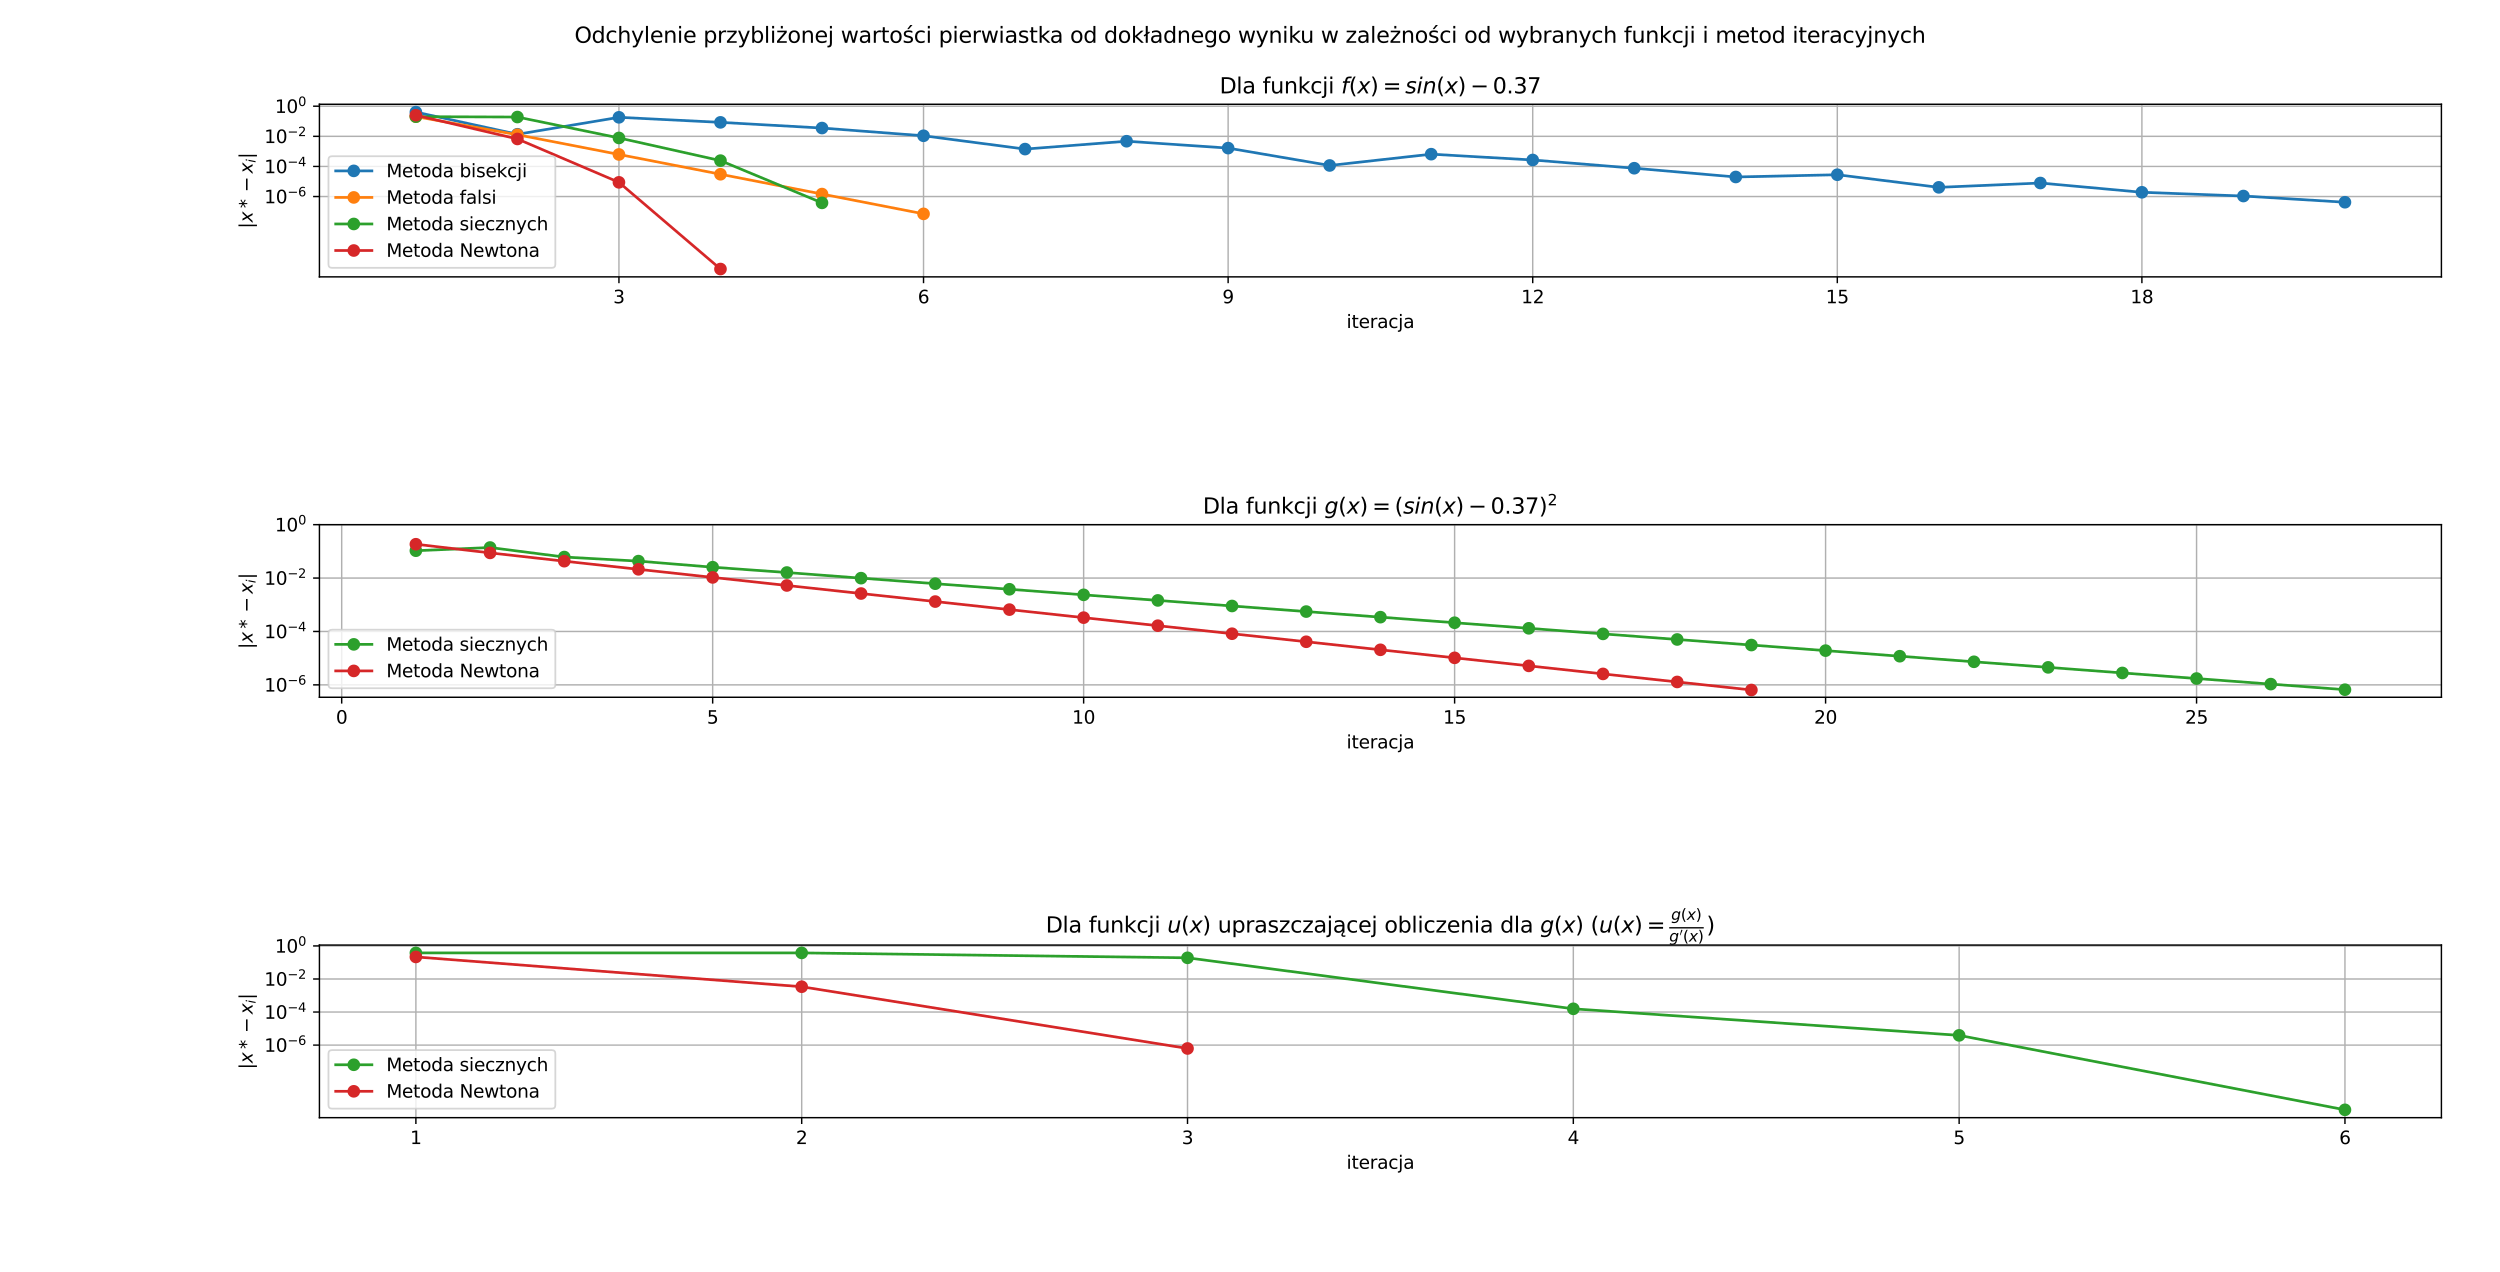 <?xml version="1.0" encoding="utf-8" standalone="no"?>
<!DOCTYPE svg PUBLIC "-//W3C//DTD SVG 1.1//EN"
  "http://www.w3.org/Graphics/SVG/1.1/DTD/svg11.dtd">
<svg height="703.44pt" version="1.1" viewBox="0 0 1382.4 703.44" width="1382.4pt" xmlns="http://www.w3.org/2000/svg" xmlns:xlink="http://www.w3.org/1999/xlink">
 <defs>
  <style type="text/css">*{stroke-linecap:butt;stroke-linejoin:round;}</style>
 </defs>
 <g id="figure_1">
  <g id="patch_1">
   <path d="M 0 703.44 
L 1382.4 703.44 
L 1382.4 0 
L 0 0 
z
" style="fill:#ffffff;"/>
  </g>
  <g id="axes_1">
   <g id="patch_2">
    <path d="M 176.631 153.104 
L 1350 153.104 
L 1350 57.643 
L 176.631 57.643 
z
" style="fill:#ffffff;"/>
   </g>
   <g id="matplotlib.axis_1">
    <g id="xtick_1">
     <g id="line2d_1">
      <path clip-path="url(#p4345578ddf)" d="M 342.25 153.104 
L 342.25 57.643 
" style="fill:none;stroke:#b0b0b0;stroke-linecap:square;stroke-width:0.8;"/>
     </g>
     <g id="line2d_2">
      <defs>
       <path d="M 0 0 
L 0 3.5 
" id="mf295d11ac9" style="stroke:#000000;stroke-width:0.8;"/>
      </defs>
      <g>
       <use style="stroke:#000000;stroke-width:0.8;" x="342.25" xlink:href="#mf295d11ac9" y="153.104"/>
      </g>
     </g>
     <g id="text_1">
      <!-- 3 -->
      <g transform="translate(339.069 167.702)scale(0.1 -0.1)">
       <defs>
        <path d="M 2597 2516 
Q 3050 2419 3304 2112 
Q 3559 1806 3559 1356 
Q 3559 666 3084 287 
Q 2609 -91 1734 -91 
Q 1441 -91 1130 -33 
Q 819 25 488 141 
L 488 750 
Q 750 597 1062 519 
Q 1375 441 1716 441 
Q 2309 441 2620 675 
Q 2931 909 2931 1356 
Q 2931 1769 2642 2001 
Q 2353 2234 1838 2234 
L 1294 2234 
L 1294 2753 
L 1863 2753 
Q 2328 2753 2575 2939 
Q 2822 3125 2822 3475 
Q 2822 3834 2567 4026 
Q 2313 4219 1838 4219 
Q 1578 4219 1281 4162 
Q 984 4106 628 3988 
L 628 4550 
Q 988 4650 1302 4700 
Q 1616 4750 1894 4750 
Q 2613 4750 3031 4423 
Q 3450 4097 3450 3541 
Q 3450 3153 3228 2886 
Q 3006 2619 2597 2516 
z
" id="DejaVuSans-33" transform="scale(0.016)"/>
       </defs>
       <use xlink:href="#DejaVuSans-33"/>
      </g>
     </g>
    </g>
    <g id="xtick_2">
     <g id="line2d_3">
      <path clip-path="url(#p4345578ddf)" d="M 510.676 153.104 
L 510.676 57.643 
" style="fill:none;stroke:#b0b0b0;stroke-linecap:square;stroke-width:0.8;"/>
     </g>
     <g id="line2d_4">
      <g>
       <use style="stroke:#000000;stroke-width:0.8;" x="510.676" xlink:href="#mf295d11ac9" y="153.104"/>
      </g>
     </g>
     <g id="text_2">
      <!-- 6 -->
      <g transform="translate(507.495 167.702)scale(0.1 -0.1)">
       <defs>
        <path d="M 2113 2584 
Q 1688 2584 1439 2293 
Q 1191 2003 1191 1497 
Q 1191 994 1439 701 
Q 1688 409 2113 409 
Q 2538 409 2786 701 
Q 3034 994 3034 1497 
Q 3034 2003 2786 2293 
Q 2538 2584 2113 2584 
z
M 3366 4563 
L 3366 3988 
Q 3128 4100 2886 4159 
Q 2644 4219 2406 4219 
Q 1781 4219 1451 3797 
Q 1122 3375 1075 2522 
Q 1259 2794 1537 2939 
Q 1816 3084 2150 3084 
Q 2853 3084 3261 2657 
Q 3669 2231 3669 1497 
Q 3669 778 3244 343 
Q 2819 -91 2113 -91 
Q 1303 -91 875 529 
Q 447 1150 447 2328 
Q 447 3434 972 4092 
Q 1497 4750 2381 4750 
Q 2619 4750 2861 4703 
Q 3103 4656 3366 4563 
z
" id="DejaVuSans-36" transform="scale(0.016)"/>
       </defs>
       <use xlink:href="#DejaVuSans-36"/>
      </g>
     </g>
    </g>
    <g id="xtick_3">
     <g id="line2d_5">
      <path clip-path="url(#p4345578ddf)" d="M 679.103 153.104 
L 679.103 57.643 
" style="fill:none;stroke:#b0b0b0;stroke-linecap:square;stroke-width:0.8;"/>
     </g>
     <g id="line2d_6">
      <g>
       <use style="stroke:#000000;stroke-width:0.8;" x="679.103" xlink:href="#mf295d11ac9" y="153.104"/>
      </g>
     </g>
     <g id="text_3">
      <!-- 9 -->
      <g transform="translate(675.921 167.702)scale(0.1 -0.1)">
       <defs>
        <path d="M 703 97 
L 703 672 
Q 941 559 1184 500 
Q 1428 441 1663 441 
Q 2288 441 2617 861 
Q 2947 1281 2994 2138 
Q 2813 1869 2534 1725 
Q 2256 1581 1919 1581 
Q 1219 1581 811 2004 
Q 403 2428 403 3163 
Q 403 3881 828 4315 
Q 1253 4750 1959 4750 
Q 2769 4750 3195 4129 
Q 3622 3509 3622 2328 
Q 3622 1225 3098 567 
Q 2575 -91 1691 -91 
Q 1453 -91 1209 -44 
Q 966 3 703 97 
z
M 1959 2075 
Q 2384 2075 2632 2365 
Q 2881 2656 2881 3163 
Q 2881 3666 2632 3958 
Q 2384 4250 1959 4250 
Q 1534 4250 1286 3958 
Q 1038 3666 1038 3163 
Q 1038 2656 1286 2365 
Q 1534 2075 1959 2075 
z
" id="DejaVuSans-39" transform="scale(0.016)"/>
       </defs>
       <use xlink:href="#DejaVuSans-39"/>
      </g>
     </g>
    </g>
    <g id="xtick_4">
     <g id="line2d_7">
      <path clip-path="url(#p4345578ddf)" d="M 847.529 153.104 
L 847.529 57.643 
" style="fill:none;stroke:#b0b0b0;stroke-linecap:square;stroke-width:0.8;"/>
     </g>
     <g id="line2d_8">
      <g>
       <use style="stroke:#000000;stroke-width:0.8;" x="847.529" xlink:href="#mf295d11ac9" y="153.104"/>
      </g>
     </g>
     <g id="text_4">
      <!-- 12 -->
      <g transform="translate(841.166 167.702)scale(0.1 -0.1)">
       <defs>
        <path d="M 794 531 
L 1825 531 
L 1825 4091 
L 703 3866 
L 703 4441 
L 1819 4666 
L 2450 4666 
L 2450 531 
L 3481 531 
L 3481 0 
L 794 0 
L 794 531 
z
" id="DejaVuSans-31" transform="scale(0.016)"/>
        <path d="M 1228 531 
L 3431 531 
L 3431 0 
L 469 0 
L 469 531 
Q 828 903 1448 1529 
Q 2069 2156 2228 2338 
Q 2531 2678 2651 2914 
Q 2772 3150 2772 3378 
Q 2772 3750 2511 3984 
Q 2250 4219 1831 4219 
Q 1534 4219 1204 4116 
Q 875 4013 500 3803 
L 500 4441 
Q 881 4594 1212 4672 
Q 1544 4750 1819 4750 
Q 2544 4750 2975 4387 
Q 3406 4025 3406 3419 
Q 3406 3131 3298 2873 
Q 3191 2616 2906 2266 
Q 2828 2175 2409 1742 
Q 1991 1309 1228 531 
z
" id="DejaVuSans-32" transform="scale(0.016)"/>
       </defs>
       <use xlink:href="#DejaVuSans-31"/>
       <use x="63.623" xlink:href="#DejaVuSans-32"/>
      </g>
     </g>
    </g>
    <g id="xtick_5">
     <g id="line2d_9">
      <path clip-path="url(#p4345578ddf)" d="M 1015.955 153.104 
L 1015.955 57.643 
" style="fill:none;stroke:#b0b0b0;stroke-linecap:square;stroke-width:0.8;"/>
     </g>
     <g id="line2d_10">
      <g>
       <use style="stroke:#000000;stroke-width:0.8;" x="1015.955" xlink:href="#mf295d11ac9" y="153.104"/>
      </g>
     </g>
     <g id="text_5">
      <!-- 15 -->
      <g transform="translate(1009.592 167.702)scale(0.1 -0.1)">
       <defs>
        <path d="M 691 4666 
L 3169 4666 
L 3169 4134 
L 1269 4134 
L 1269 2991 
Q 1406 3038 1543 3061 
Q 1681 3084 1819 3084 
Q 2600 3084 3056 2656 
Q 3513 2228 3513 1497 
Q 3513 744 3044 326 
Q 2575 -91 1722 -91 
Q 1428 -91 1123 -41 
Q 819 9 494 109 
L 494 744 
Q 775 591 1075 516 
Q 1375 441 1709 441 
Q 2250 441 2565 725 
Q 2881 1009 2881 1497 
Q 2881 1984 2565 2268 
Q 2250 2553 1709 2553 
Q 1456 2553 1204 2497 
Q 953 2441 691 2322 
L 691 4666 
z
" id="DejaVuSans-35" transform="scale(0.016)"/>
       </defs>
       <use xlink:href="#DejaVuSans-31"/>
       <use x="63.623" xlink:href="#DejaVuSans-35"/>
      </g>
     </g>
    </g>
    <g id="xtick_6">
     <g id="line2d_11">
      <path clip-path="url(#p4345578ddf)" d="M 1184.381 153.104 
L 1184.381 57.643 
" style="fill:none;stroke:#b0b0b0;stroke-linecap:square;stroke-width:0.8;"/>
     </g>
     <g id="line2d_12">
      <g>
       <use style="stroke:#000000;stroke-width:0.8;" x="1184.381" xlink:href="#mf295d11ac9" y="153.104"/>
      </g>
     </g>
     <g id="text_6">
      <!-- 18 -->
      <g transform="translate(1178.018 167.702)scale(0.1 -0.1)">
       <defs>
        <path d="M 2034 2216 
Q 1584 2216 1326 1975 
Q 1069 1734 1069 1313 
Q 1069 891 1326 650 
Q 1584 409 2034 409 
Q 2484 409 2743 651 
Q 3003 894 3003 1313 
Q 3003 1734 2745 1975 
Q 2488 2216 2034 2216 
z
M 1403 2484 
Q 997 2584 770 2862 
Q 544 3141 544 3541 
Q 544 4100 942 4425 
Q 1341 4750 2034 4750 
Q 2731 4750 3128 4425 
Q 3525 4100 3525 3541 
Q 3525 3141 3298 2862 
Q 3072 2584 2669 2484 
Q 3125 2378 3379 2068 
Q 3634 1759 3634 1313 
Q 3634 634 3220 271 
Q 2806 -91 2034 -91 
Q 1263 -91 848 271 
Q 434 634 434 1313 
Q 434 1759 690 2068 
Q 947 2378 1403 2484 
z
M 1172 3481 
Q 1172 3119 1398 2916 
Q 1625 2713 2034 2713 
Q 2441 2713 2670 2916 
Q 2900 3119 2900 3481 
Q 2900 3844 2670 4047 
Q 2441 4250 2034 4250 
Q 1625 4250 1398 4047 
Q 1172 3844 1172 3481 
z
" id="DejaVuSans-38" transform="scale(0.016)"/>
       </defs>
       <use xlink:href="#DejaVuSans-31"/>
       <use x="63.623" xlink:href="#DejaVuSans-38"/>
      </g>
     </g>
    </g>
    <g id="text_7">
     <!-- iteracja -->
     <g transform="translate(744.568 181.381)scale(0.1 -0.1)">
      <defs>
       <path d="M 603 3500 
L 1178 3500 
L 1178 0 
L 603 0 
L 603 3500 
z
M 603 4863 
L 1178 4863 
L 1178 4134 
L 603 4134 
L 603 4863 
z
" id="DejaVuSans-69" transform="scale(0.016)"/>
       <path d="M 1172 4494 
L 1172 3500 
L 2356 3500 
L 2356 3053 
L 1172 3053 
L 1172 1153 
Q 1172 725 1289 603 
Q 1406 481 1766 481 
L 2356 481 
L 2356 0 
L 1766 0 
Q 1100 0 847 248 
Q 594 497 594 1153 
L 594 3053 
L 172 3053 
L 172 3500 
L 594 3500 
L 594 4494 
L 1172 4494 
z
" id="DejaVuSans-74" transform="scale(0.016)"/>
       <path d="M 3597 1894 
L 3597 1613 
L 953 1613 
Q 991 1019 1311 708 
Q 1631 397 2203 397 
Q 2534 397 2845 478 
Q 3156 559 3463 722 
L 3463 178 
Q 3153 47 2828 -22 
Q 2503 -91 2169 -91 
Q 1331 -91 842 396 
Q 353 884 353 1716 
Q 353 2575 817 3079 
Q 1281 3584 2069 3584 
Q 2775 3584 3186 3129 
Q 3597 2675 3597 1894 
z
M 3022 2063 
Q 3016 2534 2758 2815 
Q 2500 3097 2075 3097 
Q 1594 3097 1305 2825 
Q 1016 2553 972 2059 
L 3022 2063 
z
" id="DejaVuSans-65" transform="scale(0.016)"/>
       <path d="M 2631 2963 
Q 2534 3019 2420 3045 
Q 2306 3072 2169 3072 
Q 1681 3072 1420 2755 
Q 1159 2438 1159 1844 
L 1159 0 
L 581 0 
L 581 3500 
L 1159 3500 
L 1159 2956 
Q 1341 3275 1631 3429 
Q 1922 3584 2338 3584 
Q 2397 3584 2469 3576 
Q 2541 3569 2628 3553 
L 2631 2963 
z
" id="DejaVuSans-72" transform="scale(0.016)"/>
       <path d="M 2194 1759 
Q 1497 1759 1228 1600 
Q 959 1441 959 1056 
Q 959 750 1161 570 
Q 1363 391 1709 391 
Q 2188 391 2477 730 
Q 2766 1069 2766 1631 
L 2766 1759 
L 2194 1759 
z
M 3341 1997 
L 3341 0 
L 2766 0 
L 2766 531 
Q 2569 213 2275 61 
Q 1981 -91 1556 -91 
Q 1019 -91 701 211 
Q 384 513 384 1019 
Q 384 1609 779 1909 
Q 1175 2209 1959 2209 
L 2766 2209 
L 2766 2266 
Q 2766 2663 2505 2880 
Q 2244 3097 1772 3097 
Q 1472 3097 1187 3025 
Q 903 2953 641 2809 
L 641 3341 
Q 956 3463 1253 3523 
Q 1550 3584 1831 3584 
Q 2591 3584 2966 3190 
Q 3341 2797 3341 1997 
z
" id="DejaVuSans-61" transform="scale(0.016)"/>
       <path d="M 3122 3366 
L 3122 2828 
Q 2878 2963 2633 3030 
Q 2388 3097 2138 3097 
Q 1578 3097 1268 2742 
Q 959 2388 959 1747 
Q 959 1106 1268 751 
Q 1578 397 2138 397 
Q 2388 397 2633 464 
Q 2878 531 3122 666 
L 3122 134 
Q 2881 22 2623 -34 
Q 2366 -91 2075 -91 
Q 1284 -91 818 406 
Q 353 903 353 1747 
Q 353 2603 823 3093 
Q 1294 3584 2113 3584 
Q 2378 3584 2631 3529 
Q 2884 3475 3122 3366 
z
" id="DejaVuSans-63" transform="scale(0.016)"/>
       <path d="M 603 3500 
L 1178 3500 
L 1178 -63 
Q 1178 -731 923 -1031 
Q 669 -1331 103 -1331 
L -116 -1331 
L -116 -844 
L 38 -844 
Q 366 -844 484 -692 
Q 603 -541 603 -63 
L 603 3500 
z
M 603 4863 
L 1178 4863 
L 1178 4134 
L 603 4134 
L 603 4863 
z
" id="DejaVuSans-6a" transform="scale(0.016)"/>
      </defs>
      <use xlink:href="#DejaVuSans-69"/>
      <use x="27.783" xlink:href="#DejaVuSans-74"/>
      <use x="66.992" xlink:href="#DejaVuSans-65"/>
      <use x="128.516" xlink:href="#DejaVuSans-72"/>
      <use x="169.629" xlink:href="#DejaVuSans-61"/>
      <use x="230.908" xlink:href="#DejaVuSans-63"/>
      <use x="285.889" xlink:href="#DejaVuSans-6a"/>
      <use x="313.672" xlink:href="#DejaVuSans-61"/>
     </g>
    </g>
   </g>
   <g id="matplotlib.axis_2">
    <g id="ytick_1">
     <g id="line2d_13">
      <path clip-path="url(#p4345578ddf)" d="M 176.631 58.727 
L 1350 58.727 
" style="fill:none;stroke:#b0b0b0;stroke-linecap:square;stroke-width:0.8;"/>
     </g>
     <g id="line2d_14">
      <defs>
       <path d="M 0 0 
L -3.5 0 
" id="mbb14bb6c38" style="stroke:#000000;stroke-width:0.8;"/>
      </defs>
      <g>
       <use style="stroke:#000000;stroke-width:0.8;" x="176.631" xlink:href="#mbb14bb6c38" y="58.727"/>
      </g>
     </g>
     <g id="text_8">
      <!-- $\mathdefault{10^{0}}$ -->
      <g transform="translate(152.031 62.526)scale(0.1 -0.1)">
       <defs>
        <path d="M 2034 4250 
Q 1547 4250 1301 3770 
Q 1056 3291 1056 2328 
Q 1056 1369 1301 889 
Q 1547 409 2034 409 
Q 2525 409 2770 889 
Q 3016 1369 3016 2328 
Q 3016 3291 2770 3770 
Q 2525 4250 2034 4250 
z
M 2034 4750 
Q 2819 4750 3233 4129 
Q 3647 3509 3647 2328 
Q 3647 1150 3233 529 
Q 2819 -91 2034 -91 
Q 1250 -91 836 529 
Q 422 1150 422 2328 
Q 422 3509 836 4129 
Q 1250 4750 2034 4750 
z
" id="DejaVuSans-30" transform="scale(0.016)"/>
       </defs>
       <use transform="translate(0 0.766)" xlink:href="#DejaVuSans-31"/>
       <use transform="translate(63.623 0.766)" xlink:href="#DejaVuSans-30"/>
       <use transform="translate(128.203 39.047)scale(0.7)" xlink:href="#DejaVuSans-30"/>
      </g>
     </g>
    </g>
    <g id="ytick_2">
     <g id="line2d_15">
      <path clip-path="url(#p4345578ddf)" d="M 176.631 75.376 
L 1350 75.376 
" style="fill:none;stroke:#b0b0b0;stroke-linecap:square;stroke-width:0.8;"/>
     </g>
     <g id="line2d_16">
      <g>
       <use style="stroke:#000000;stroke-width:0.8;" x="176.631" xlink:href="#mbb14bb6c38" y="75.376"/>
      </g>
     </g>
     <g id="text_9">
      <!-- $\mathdefault{10^{-2}}$ -->
      <g transform="translate(146.131 79.176)scale(0.1 -0.1)">
       <defs>
        <path d="M 678 2272 
L 4684 2272 
L 4684 1741 
L 678 1741 
L 678 2272 
z
" id="DejaVuSans-2212" transform="scale(0.016)"/>
       </defs>
       <use transform="translate(0 0.766)" xlink:href="#DejaVuSans-31"/>
       <use transform="translate(63.623 0.766)" xlink:href="#DejaVuSans-30"/>
       <use transform="translate(128.203 39.047)scale(0.7)" xlink:href="#DejaVuSans-2212"/>
       <use transform="translate(186.855 39.047)scale(0.7)" xlink:href="#DejaVuSans-32"/>
      </g>
     </g>
    </g>
    <g id="ytick_3">
     <g id="line2d_17">
      <path clip-path="url(#p4345578ddf)" d="M 176.631 92.026 
L 1350 92.026 
" style="fill:none;stroke:#b0b0b0;stroke-linecap:square;stroke-width:0.8;"/>
     </g>
     <g id="line2d_18">
      <g>
       <use style="stroke:#000000;stroke-width:0.8;" x="176.631" xlink:href="#mbb14bb6c38" y="92.026"/>
      </g>
     </g>
     <g id="text_10">
      <!-- $\mathdefault{10^{-4}}$ -->
      <g transform="translate(146.131 95.825)scale(0.1 -0.1)">
       <defs>
        <path d="M 2419 4116 
L 825 1625 
L 2419 1625 
L 2419 4116 
z
M 2253 4666 
L 3047 4666 
L 3047 1625 
L 3713 1625 
L 3713 1100 
L 3047 1100 
L 3047 0 
L 2419 0 
L 2419 1100 
L 313 1100 
L 313 1709 
L 2253 4666 
z
" id="DejaVuSans-34" transform="scale(0.016)"/>
       </defs>
       <use transform="translate(0 0.684)" xlink:href="#DejaVuSans-31"/>
       <use transform="translate(63.623 0.684)" xlink:href="#DejaVuSans-30"/>
       <use transform="translate(128.203 38.966)scale(0.7)" xlink:href="#DejaVuSans-2212"/>
       <use transform="translate(186.855 38.966)scale(0.7)" xlink:href="#DejaVuSans-34"/>
      </g>
     </g>
    </g>
    <g id="ytick_4">
     <g id="line2d_19">
      <path clip-path="url(#p4345578ddf)" d="M 176.631 108.676 
L 1350 108.676 
" style="fill:none;stroke:#b0b0b0;stroke-linecap:square;stroke-width:0.8;"/>
     </g>
     <g id="line2d_20">
      <g>
       <use style="stroke:#000000;stroke-width:0.8;" x="176.631" xlink:href="#mbb14bb6c38" y="108.676"/>
      </g>
     </g>
     <g id="text_11">
      <!-- $\mathdefault{10^{-6}}$ -->
      <g transform="translate(146.131 112.475)scale(0.1 -0.1)">
       <use transform="translate(0 0.766)" xlink:href="#DejaVuSans-31"/>
       <use transform="translate(63.623 0.766)" xlink:href="#DejaVuSans-30"/>
       <use transform="translate(128.203 39.047)scale(0.7)" xlink:href="#DejaVuSans-2212"/>
       <use transform="translate(186.855 39.047)scale(0.7)" xlink:href="#DejaVuSans-36"/>
      </g>
     </g>
    </g>
    <g id="text_12">
     <!-- $|x* - x_i|$ -->
     <g transform="translate(139.731 126.374)rotate(-90)scale(0.1 -0.1)">
      <defs>
       <path d="M 1344 4891 
L 1344 -1509 
L 813 -1509 
L 813 4891 
L 1344 4891 
z
" id="DejaVuSans-7c" transform="scale(0.016)"/>
       <path d="M 3841 3500 
L 2234 1784 
L 3219 0 
L 2559 0 
L 1819 1388 
L 531 0 
L -166 0 
L 1556 1844 
L 641 3500 
L 1300 3500 
L 1972 2234 
L 3144 3500 
L 3841 3500 
z
" id="DejaVuSans-Oblique-78" transform="scale(0.016)"/>
       <path d="M 3009 3897 
L 1888 3291 
L 3009 2681 
L 2828 2375 
L 1778 3009 
L 1778 1831 
L 1422 1831 
L 1422 3009 
L 372 2375 
L 191 2681 
L 1313 3291 
L 191 3897 
L 372 4206 
L 1422 3572 
L 1422 4750 
L 1778 4750 
L 1778 3572 
L 2828 4206 
L 3009 3897 
z
" id="DejaVuSans-2a" transform="scale(0.016)"/>
       <path d="M 1172 4863 
L 1747 4863 
L 1606 4134 
L 1031 4134 
L 1172 4863 
z
M 909 3500 
L 1484 3500 
L 800 0 
L 225 0 
L 909 3500 
z
" id="DejaVuSans-Oblique-69" transform="scale(0.016)"/>
      </defs>
      <use transform="translate(0 0.578)" xlink:href="#DejaVuSans-7c"/>
      <use transform="translate(33.691 0.578)" xlink:href="#DejaVuSans-Oblique-78"/>
      <use transform="translate(112.354 0.578)" xlink:href="#DejaVuSans-2a"/>
      <use transform="translate(201.318 0.578)" xlink:href="#DejaVuSans-2212"/>
      <use transform="translate(304.59 0.578)" xlink:href="#DejaVuSans-Oblique-78"/>
      <use transform="translate(363.77 -15.828)scale(0.7)" xlink:href="#DejaVuSans-Oblique-69"/>
      <use transform="translate(385.952 0.578)" xlink:href="#DejaVuSans-7c"/>
     </g>
    </g>
   </g>
   <g id="line2d_21">
    <path clip-path="url(#p4345578ddf)" d="M 229.966 61.982 
L 286.108 74.241 
L 342.25 64.873 
L 398.392 67.661 
L 454.534 70.806 
L 510.676 75.08 
L 566.818 82.438 
L 622.96 78.093 
L 679.103 81.891 
L 735.245 91.497 
L 791.387 85.252 
L 847.529 88.466 
L 903.671 93.019 
L 959.813 97.864 
L 1015.955 96.623 
L 1072.097 103.596 
L 1128.239 101.2 
L 1184.381 106.325 
L 1240.523 108.397 
L 1296.665 111.83 
" style="fill:none;stroke:#1f77b4;stroke-linecap:square;stroke-width:1.5;"/>
    <defs>
     <path d="M 0 3 
C 0.796 3 1.559 2.684 2.121 2.121 
C 2.684 1.559 3 0.796 3 0 
C 3 -0.796 2.684 -1.559 2.121 -2.121 
C 1.559 -2.684 0.796 -3 0 -3 
C -0.796 -3 -1.559 -2.684 -2.121 -2.121 
C -2.684 -1.559 -3 -0.796 -3 0 
C -3 0.796 -2.684 1.559 -2.121 2.121 
C -1.559 2.684 -0.796 3 0 3 
z
" id="m66c6973ebf" style="stroke:#1f77b4;"/>
    </defs>
    <g clip-path="url(#p4345578ddf)">
     <use style="fill:#1f77b4;stroke:#1f77b4;" x="229.966" xlink:href="#m66c6973ebf" y="61.982"/>
     <use style="fill:#1f77b4;stroke:#1f77b4;" x="286.108" xlink:href="#m66c6973ebf" y="74.241"/>
     <use style="fill:#1f77b4;stroke:#1f77b4;" x="342.25" xlink:href="#m66c6973ebf" y="64.873"/>
     <use style="fill:#1f77b4;stroke:#1f77b4;" x="398.392" xlink:href="#m66c6973ebf" y="67.661"/>
     <use style="fill:#1f77b4;stroke:#1f77b4;" x="454.534" xlink:href="#m66c6973ebf" y="70.806"/>
     <use style="fill:#1f77b4;stroke:#1f77b4;" x="510.676" xlink:href="#m66c6973ebf" y="75.08"/>
     <use style="fill:#1f77b4;stroke:#1f77b4;" x="566.818" xlink:href="#m66c6973ebf" y="82.438"/>
     <use style="fill:#1f77b4;stroke:#1f77b4;" x="622.96" xlink:href="#m66c6973ebf" y="78.093"/>
     <use style="fill:#1f77b4;stroke:#1f77b4;" x="679.103" xlink:href="#m66c6973ebf" y="81.891"/>
     <use style="fill:#1f77b4;stroke:#1f77b4;" x="735.245" xlink:href="#m66c6973ebf" y="91.497"/>
     <use style="fill:#1f77b4;stroke:#1f77b4;" x="791.387" xlink:href="#m66c6973ebf" y="85.252"/>
     <use style="fill:#1f77b4;stroke:#1f77b4;" x="847.529" xlink:href="#m66c6973ebf" y="88.466"/>
     <use style="fill:#1f77b4;stroke:#1f77b4;" x="903.671" xlink:href="#m66c6973ebf" y="93.019"/>
     <use style="fill:#1f77b4;stroke:#1f77b4;" x="959.813" xlink:href="#m66c6973ebf" y="97.864"/>
     <use style="fill:#1f77b4;stroke:#1f77b4;" x="1015.955" xlink:href="#m66c6973ebf" y="96.623"/>
     <use style="fill:#1f77b4;stroke:#1f77b4;" x="1072.097" xlink:href="#m66c6973ebf" y="103.596"/>
     <use style="fill:#1f77b4;stroke:#1f77b4;" x="1128.239" xlink:href="#m66c6973ebf" y="101.2"/>
     <use style="fill:#1f77b4;stroke:#1f77b4;" x="1184.381" xlink:href="#m66c6973ebf" y="106.325"/>
     <use style="fill:#1f77b4;stroke:#1f77b4;" x="1240.523" xlink:href="#m66c6973ebf" y="108.397"/>
     <use style="fill:#1f77b4;stroke:#1f77b4;" x="1296.665" xlink:href="#m66c6973ebf" y="111.83"/>
    </g>
   </g>
   <g id="line2d_22">
    <path clip-path="url(#p4345578ddf)" d="M 229.966 64.506 
L 286.108 74.52 
L 342.25 85.408 
L 398.392 96.358 
L 454.534 107.31 
L 510.676 118.262 
" style="fill:none;stroke:#ff7f0e;stroke-linecap:square;stroke-width:1.5;"/>
    <defs>
     <path d="M 0 3 
C 0.796 3 1.559 2.684 2.121 2.121 
C 2.684 1.559 3 0.796 3 0 
C 3 -0.796 2.684 -1.559 2.121 -2.121 
C 1.559 -2.684 0.796 -3 0 -3 
C -0.796 -3 -1.559 -2.684 -2.121 -2.121 
C -2.684 -1.559 -3 -0.796 -3 0 
C -3 0.796 -2.684 1.559 -2.121 2.121 
C -1.559 2.684 -0.796 3 0 3 
z
" id="m7eceedb5e4" style="stroke:#ff7f0e;"/>
    </defs>
    <g clip-path="url(#p4345578ddf)">
     <use style="fill:#ff7f0e;stroke:#ff7f0e;" x="229.966" xlink:href="#m7eceedb5e4" y="64.506"/>
     <use style="fill:#ff7f0e;stroke:#ff7f0e;" x="286.108" xlink:href="#m7eceedb5e4" y="74.52"/>
     <use style="fill:#ff7f0e;stroke:#ff7f0e;" x="342.25" xlink:href="#m7eceedb5e4" y="85.408"/>
     <use style="fill:#ff7f0e;stroke:#ff7f0e;" x="398.392" xlink:href="#m7eceedb5e4" y="96.358"/>
     <use style="fill:#ff7f0e;stroke:#ff7f0e;" x="454.534" xlink:href="#m7eceedb5e4" y="107.31"/>
     <use style="fill:#ff7f0e;stroke:#ff7f0e;" x="510.676" xlink:href="#m7eceedb5e4" y="118.262"/>
    </g>
   </g>
   <g id="line2d_23">
    <path clip-path="url(#p4345578ddf)" d="M 229.966 64.506 
L 286.108 64.719 
L 342.25 76.278 
L 398.392 88.825 
L 454.534 112.18 
" style="fill:none;stroke:#2ca02c;stroke-linecap:square;stroke-width:1.5;"/>
    <defs>
     <path d="M 0 3 
C 0.796 3 1.559 2.684 2.121 2.121 
C 2.684 1.559 3 0.796 3 0 
C 3 -0.796 2.684 -1.559 2.121 -2.121 
C 1.559 -2.684 0.796 -3 0 -3 
C -0.796 -3 -1.559 -2.684 -2.121 -2.121 
C -2.684 -1.559 -3 -0.796 -3 0 
C -3 0.796 -2.684 1.559 -2.121 2.121 
C -1.559 2.684 -0.796 3 0 3 
z
" id="m6806ebd5b9" style="stroke:#2ca02c;"/>
    </defs>
    <g clip-path="url(#p4345578ddf)">
     <use style="fill:#2ca02c;stroke:#2ca02c;" x="229.966" xlink:href="#m6806ebd5b9" y="64.506"/>
     <use style="fill:#2ca02c;stroke:#2ca02c;" x="286.108" xlink:href="#m6806ebd5b9" y="64.719"/>
     <use style="fill:#2ca02c;stroke:#2ca02c;" x="342.25" xlink:href="#m6806ebd5b9" y="76.278"/>
     <use style="fill:#2ca02c;stroke:#2ca02c;" x="398.392" xlink:href="#m6806ebd5b9" y="88.825"/>
     <use style="fill:#2ca02c;stroke:#2ca02c;" x="454.534" xlink:href="#m6806ebd5b9" y="112.18"/>
    </g>
   </g>
   <g id="line2d_24">
    <path clip-path="url(#p4345578ddf)" d="M 229.966 63.715 
L 286.108 76.835 
L 342.25 100.828 
L 398.392 148.765 
" style="fill:none;stroke:#d62728;stroke-linecap:square;stroke-width:1.5;"/>
    <defs>
     <path d="M 0 3 
C 0.796 3 1.559 2.684 2.121 2.121 
C 2.684 1.559 3 0.796 3 0 
C 3 -0.796 2.684 -1.559 2.121 -2.121 
C 1.559 -2.684 0.796 -3 0 -3 
C -0.796 -3 -1.559 -2.684 -2.121 -2.121 
C -2.684 -1.559 -3 -0.796 -3 0 
C -3 0.796 -2.684 1.559 -2.121 2.121 
C -1.559 2.684 -0.796 3 0 3 
z
" id="m3cffd4b5b3" style="stroke:#d62728;"/>
    </defs>
    <g clip-path="url(#p4345578ddf)">
     <use style="fill:#d62728;stroke:#d62728;" x="229.966" xlink:href="#m3cffd4b5b3" y="63.715"/>
     <use style="fill:#d62728;stroke:#d62728;" x="286.108" xlink:href="#m3cffd4b5b3" y="76.835"/>
     <use style="fill:#d62728;stroke:#d62728;" x="342.25" xlink:href="#m3cffd4b5b3" y="100.828"/>
     <use style="fill:#d62728;stroke:#d62728;" x="398.392" xlink:href="#m3cffd4b5b3" y="148.765"/>
    </g>
   </g>
   <g id="patch_3">
    <path d="M 176.631 153.104 
L 176.631 57.643 
" style="fill:none;stroke:#000000;stroke-linecap:square;stroke-linejoin:miter;stroke-width:0.8;"/>
   </g>
   <g id="patch_4">
    <path d="M 1350 153.104 
L 1350 57.643 
" style="fill:none;stroke:#000000;stroke-linecap:square;stroke-linejoin:miter;stroke-width:0.8;"/>
   </g>
   <g id="patch_5">
    <path d="M 176.631 153.104 
L 1350 153.104 
" style="fill:none;stroke:#000000;stroke-linecap:square;stroke-linejoin:miter;stroke-width:0.8;"/>
   </g>
   <g id="patch_6">
    <path d="M 176.631 57.643 
L 1350 57.643 
" style="fill:none;stroke:#000000;stroke-linecap:square;stroke-linejoin:miter;stroke-width:0.8;"/>
   </g>
   <g id="text_13">
    <!-- Dla funkcji $ f(x)=sin(x)-0.37 $ -->
    <g transform="translate(674.396 51.643)scale(0.12 -0.12)">
     <defs>
      <path d="M 1259 4147 
L 1259 519 
L 2022 519 
Q 2988 519 3436 956 
Q 3884 1394 3884 2338 
Q 3884 3275 3436 3711 
Q 2988 4147 2022 4147 
L 1259 4147 
z
M 628 4666 
L 1925 4666 
Q 3281 4666 3915 4102 
Q 4550 3538 4550 2338 
Q 4550 1131 3912 565 
Q 3275 0 1925 0 
L 628 0 
L 628 4666 
z
" id="DejaVuSans-44" transform="scale(0.016)"/>
      <path d="M 603 4863 
L 1178 4863 
L 1178 0 
L 603 0 
L 603 4863 
z
" id="DejaVuSans-6c" transform="scale(0.016)"/>
      <path id="DejaVuSans-20" transform="scale(0.016)"/>
      <path d="M 2375 4863 
L 2375 4384 
L 1825 4384 
Q 1516 4384 1395 4259 
Q 1275 4134 1275 3809 
L 1275 3500 
L 2222 3500 
L 2222 3053 
L 1275 3053 
L 1275 0 
L 697 0 
L 697 3053 
L 147 3053 
L 147 3500 
L 697 3500 
L 697 3744 
Q 697 4328 969 4595 
Q 1241 4863 1831 4863 
L 2375 4863 
z
" id="DejaVuSans-66" transform="scale(0.016)"/>
      <path d="M 544 1381 
L 544 3500 
L 1119 3500 
L 1119 1403 
Q 1119 906 1312 657 
Q 1506 409 1894 409 
Q 2359 409 2629 706 
Q 2900 1003 2900 1516 
L 2900 3500 
L 3475 3500 
L 3475 0 
L 2900 0 
L 2900 538 
Q 2691 219 2414 64 
Q 2138 -91 1772 -91 
Q 1169 -91 856 284 
Q 544 659 544 1381 
z
M 1991 3584 
L 1991 3584 
z
" id="DejaVuSans-75" transform="scale(0.016)"/>
      <path d="M 3513 2113 
L 3513 0 
L 2938 0 
L 2938 2094 
Q 2938 2591 2744 2837 
Q 2550 3084 2163 3084 
Q 1697 3084 1428 2787 
Q 1159 2491 1159 1978 
L 1159 0 
L 581 0 
L 581 3500 
L 1159 3500 
L 1159 2956 
Q 1366 3272 1645 3428 
Q 1925 3584 2291 3584 
Q 2894 3584 3203 3211 
Q 3513 2838 3513 2113 
z
" id="DejaVuSans-6e" transform="scale(0.016)"/>
      <path d="M 581 4863 
L 1159 4863 
L 1159 1991 
L 2875 3500 
L 3609 3500 
L 1753 1863 
L 3688 0 
L 2938 0 
L 1159 1709 
L 1159 0 
L 581 0 
L 581 4863 
z
" id="DejaVuSans-6b" transform="scale(0.016)"/>
      <path d="M 3059 4863 
L 2969 4384 
L 2419 4384 
Q 2106 4384 1964 4261 
Q 1822 4138 1753 3809 
L 1691 3500 
L 2638 3500 
L 2553 3053 
L 1606 3053 
L 1013 0 
L 434 0 
L 1031 3053 
L 481 3053 
L 563 3500 
L 1113 3500 
L 1159 3744 
Q 1278 4363 1576 4613 
Q 1875 4863 2516 4863 
L 3059 4863 
z
" id="DejaVuSans-Oblique-66" transform="scale(0.016)"/>
      <path d="M 1984 4856 
Q 1566 4138 1362 3434 
Q 1159 2731 1159 2009 
Q 1159 1288 1364 580 
Q 1569 -128 1984 -844 
L 1484 -844 
Q 1016 -109 783 600 
Q 550 1309 550 2009 
Q 550 2706 781 3412 
Q 1013 4119 1484 4856 
L 1984 4856 
z
" id="DejaVuSans-28" transform="scale(0.016)"/>
      <path d="M 513 4856 
L 1013 4856 
Q 1481 4119 1714 3412 
Q 1947 2706 1947 2009 
Q 1947 1309 1714 600 
Q 1481 -109 1013 -844 
L 513 -844 
Q 928 -128 1133 580 
Q 1338 1288 1338 2009 
Q 1338 2731 1133 3434 
Q 928 4138 513 4856 
z
" id="DejaVuSans-29" transform="scale(0.016)"/>
      <path d="M 678 2906 
L 4684 2906 
L 4684 2381 
L 678 2381 
L 678 2906 
z
M 678 1631 
L 4684 1631 
L 4684 1100 
L 678 1100 
L 678 1631 
z
" id="DejaVuSans-3d" transform="scale(0.016)"/>
      <path d="M 3200 3397 
L 3091 2853 
Q 2863 2978 2609 3040 
Q 2356 3103 2088 3103 
Q 1634 3103 1373 2948 
Q 1113 2794 1113 2528 
Q 1113 2219 1719 2053 
Q 1766 2041 1788 2034 
L 1972 1978 
Q 2547 1819 2739 1644 
Q 2931 1469 2931 1166 
Q 2931 609 2489 259 
Q 2047 -91 1331 -91 
Q 1053 -91 747 -37 
Q 441 16 72 128 
L 184 722 
Q 500 559 806 475 
Q 1113 391 1394 391 
Q 1816 391 2080 572 
Q 2344 753 2344 1031 
Q 2344 1331 1650 1516 
L 1591 1531 
L 1394 1581 
Q 956 1697 753 1886 
Q 550 2075 550 2369 
Q 550 2928 970 3256 
Q 1391 3584 2113 3584 
Q 2397 3584 2667 3537 
Q 2938 3491 3200 3397 
z
" id="DejaVuSans-Oblique-73" transform="scale(0.016)"/>
      <path d="M 3566 2113 
L 3156 0 
L 2578 0 
L 2988 2091 
Q 3016 2238 3031 2350 
Q 3047 2463 3047 2528 
Q 3047 2791 2881 2937 
Q 2716 3084 2419 3084 
Q 1956 3084 1622 2776 
Q 1288 2469 1184 1941 
L 800 0 
L 225 0 
L 903 3500 
L 1478 3500 
L 1363 2950 
Q 1603 3253 1940 3418 
Q 2278 3584 2650 3584 
Q 3113 3584 3367 3334 
Q 3622 3084 3622 2631 
Q 3622 2519 3608 2391 
Q 3594 2263 3566 2113 
z
" id="DejaVuSans-Oblique-6e" transform="scale(0.016)"/>
      <path d="M 684 794 
L 1344 794 
L 1344 0 
L 684 0 
L 684 794 
z
" id="DejaVuSans-2e" transform="scale(0.016)"/>
      <path d="M 525 4666 
L 3525 4666 
L 3525 4397 
L 1831 0 
L 1172 0 
L 2766 4134 
L 525 4134 
L 525 4666 
z
" id="DejaVuSans-37" transform="scale(0.016)"/>
     </defs>
     <use transform="translate(0 0.016)" xlink:href="#DejaVuSans-44"/>
     <use transform="translate(77.002 0.016)" xlink:href="#DejaVuSans-6c"/>
     <use transform="translate(104.785 0.016)" xlink:href="#DejaVuSans-61"/>
     <use transform="translate(166.064 0.016)" xlink:href="#DejaVuSans-20"/>
     <use transform="translate(197.852 0.016)" xlink:href="#DejaVuSans-66"/>
     <use transform="translate(233.057 0.016)" xlink:href="#DejaVuSans-75"/>
     <use transform="translate(296.436 0.016)" xlink:href="#DejaVuSans-6e"/>
     <use transform="translate(359.814 0.016)" xlink:href="#DejaVuSans-6b"/>
     <use transform="translate(417.725 0.016)" xlink:href="#DejaVuSans-63"/>
     <use transform="translate(472.705 0.016)" xlink:href="#DejaVuSans-6a"/>
     <use transform="translate(500.488 0.016)" xlink:href="#DejaVuSans-69"/>
     <use transform="translate(528.271 0.016)" xlink:href="#DejaVuSans-20"/>
     <use transform="translate(560.059 0.016)" xlink:href="#DejaVuSans-Oblique-66"/>
     <use transform="translate(595.264 0.016)" xlink:href="#DejaVuSans-28"/>
     <use transform="translate(634.277 0.016)" xlink:href="#DejaVuSans-Oblique-78"/>
     <use transform="translate(693.457 0.016)" xlink:href="#DejaVuSans-29"/>
     <use transform="translate(751.953 0.016)" xlink:href="#DejaVuSans-3d"/>
     <use transform="translate(855.225 0.016)" xlink:href="#DejaVuSans-Oblique-73"/>
     <use transform="translate(907.324 0.016)" xlink:href="#DejaVuSans-Oblique-69"/>
     <use transform="translate(935.107 0.016)" xlink:href="#DejaVuSans-Oblique-6e"/>
     <use transform="translate(998.486 0.016)" xlink:href="#DejaVuSans-28"/>
     <use transform="translate(1037.5 0.016)" xlink:href="#DejaVuSans-Oblique-78"/>
     <use transform="translate(1096.68 0.016)" xlink:href="#DejaVuSans-29"/>
     <use transform="translate(1155.176 0.016)" xlink:href="#DejaVuSans-2212"/>
     <use transform="translate(1258.447 0.016)" xlink:href="#DejaVuSans-30"/>
     <use transform="translate(1322.07 0.016)" xlink:href="#DejaVuSans-2e"/>
     <use transform="translate(1353.857 0.016)" xlink:href="#DejaVuSans-33"/>
     <use transform="translate(1417.48 0.016)" xlink:href="#DejaVuSans-37"/>
    </g>
   </g>
   <g id="legend_1">
    <g id="patch_7">
     <path d="M 183.631 148.104 
L 305.086 148.104 
Q 307.086 148.104 307.086 146.104 
L 307.086 88.392 
Q 307.086 86.392 305.086 86.392 
L 183.631 86.392 
Q 181.631 86.392 181.631 88.392 
L 181.631 146.104 
Q 181.631 148.104 183.631 148.104 
z
" style="fill:#ffffff;opacity:0.8;stroke:#cccccc;stroke-linejoin:miter;"/>
    </g>
    <g id="line2d_25">
     <path d="M 185.631 94.49 
L 205.631 94.49 
" style="fill:none;stroke:#1f77b4;stroke-linecap:square;stroke-width:1.5;"/>
    </g>
    <g id="line2d_26">
     <g>
      <use style="fill:#1f77b4;stroke:#1f77b4;" x="195.631" xlink:href="#m66c6973ebf" y="94.49"/>
     </g>
    </g>
    <g id="text_14">
     <!-- Metoda bisekcji -->
     <g transform="translate(213.631 97.99)scale(0.1 -0.1)">
      <defs>
       <path d="M 628 4666 
L 1569 4666 
L 2759 1491 
L 3956 4666 
L 4897 4666 
L 4897 0 
L 4281 0 
L 4281 4097 
L 3078 897 
L 2444 897 
L 1241 4097 
L 1241 0 
L 628 0 
L 628 4666 
z
" id="DejaVuSans-4d" transform="scale(0.016)"/>
       <path d="M 1959 3097 
Q 1497 3097 1228 2736 
Q 959 2375 959 1747 
Q 959 1119 1226 758 
Q 1494 397 1959 397 
Q 2419 397 2687 759 
Q 2956 1122 2956 1747 
Q 2956 2369 2687 2733 
Q 2419 3097 1959 3097 
z
M 1959 3584 
Q 2709 3584 3137 3096 
Q 3566 2609 3566 1747 
Q 3566 888 3137 398 
Q 2709 -91 1959 -91 
Q 1206 -91 779 398 
Q 353 888 353 1747 
Q 353 2609 779 3096 
Q 1206 3584 1959 3584 
z
" id="DejaVuSans-6f" transform="scale(0.016)"/>
       <path d="M 2906 2969 
L 2906 4863 
L 3481 4863 
L 3481 0 
L 2906 0 
L 2906 525 
Q 2725 213 2448 61 
Q 2172 -91 1784 -91 
Q 1150 -91 751 415 
Q 353 922 353 1747 
Q 353 2572 751 3078 
Q 1150 3584 1784 3584 
Q 2172 3584 2448 3432 
Q 2725 3281 2906 2969 
z
M 947 1747 
Q 947 1113 1208 752 
Q 1469 391 1925 391 
Q 2381 391 2643 752 
Q 2906 1113 2906 1747 
Q 2906 2381 2643 2742 
Q 2381 3103 1925 3103 
Q 1469 3103 1208 2742 
Q 947 2381 947 1747 
z
" id="DejaVuSans-64" transform="scale(0.016)"/>
       <path d="M 3116 1747 
Q 3116 2381 2855 2742 
Q 2594 3103 2138 3103 
Q 1681 3103 1420 2742 
Q 1159 2381 1159 1747 
Q 1159 1113 1420 752 
Q 1681 391 2138 391 
Q 2594 391 2855 752 
Q 3116 1113 3116 1747 
z
M 1159 2969 
Q 1341 3281 1617 3432 
Q 1894 3584 2278 3584 
Q 2916 3584 3314 3078 
Q 3713 2572 3713 1747 
Q 3713 922 3314 415 
Q 2916 -91 2278 -91 
Q 1894 -91 1617 61 
Q 1341 213 1159 525 
L 1159 0 
L 581 0 
L 581 4863 
L 1159 4863 
L 1159 2969 
z
" id="DejaVuSans-62" transform="scale(0.016)"/>
       <path d="M 2834 3397 
L 2834 2853 
Q 2591 2978 2328 3040 
Q 2066 3103 1784 3103 
Q 1356 3103 1142 2972 
Q 928 2841 928 2578 
Q 928 2378 1081 2264 
Q 1234 2150 1697 2047 
L 1894 2003 
Q 2506 1872 2764 1633 
Q 3022 1394 3022 966 
Q 3022 478 2636 193 
Q 2250 -91 1575 -91 
Q 1294 -91 989 -36 
Q 684 19 347 128 
L 347 722 
Q 666 556 975 473 
Q 1284 391 1588 391 
Q 1994 391 2212 530 
Q 2431 669 2431 922 
Q 2431 1156 2273 1281 
Q 2116 1406 1581 1522 
L 1381 1569 
Q 847 1681 609 1914 
Q 372 2147 372 2553 
Q 372 3047 722 3315 
Q 1072 3584 1716 3584 
Q 2034 3584 2315 3537 
Q 2597 3491 2834 3397 
z
" id="DejaVuSans-73" transform="scale(0.016)"/>
      </defs>
      <use xlink:href="#DejaVuSans-4d"/>
      <use x="86.279" xlink:href="#DejaVuSans-65"/>
      <use x="147.803" xlink:href="#DejaVuSans-74"/>
      <use x="187.012" xlink:href="#DejaVuSans-6f"/>
      <use x="248.193" xlink:href="#DejaVuSans-64"/>
      <use x="311.67" xlink:href="#DejaVuSans-61"/>
      <use x="372.949" xlink:href="#DejaVuSans-20"/>
      <use x="404.736" xlink:href="#DejaVuSans-62"/>
      <use x="468.213" xlink:href="#DejaVuSans-69"/>
      <use x="495.996" xlink:href="#DejaVuSans-73"/>
      <use x="548.096" xlink:href="#DejaVuSans-65"/>
      <use x="609.619" xlink:href="#DejaVuSans-6b"/>
      <use x="667.529" xlink:href="#DejaVuSans-63"/>
      <use x="722.51" xlink:href="#DejaVuSans-6a"/>
      <use x="750.293" xlink:href="#DejaVuSans-69"/>
     </g>
    </g>
    <g id="line2d_27">
     <path d="M 185.631 109.168 
L 205.631 109.168 
" style="fill:none;stroke:#ff7f0e;stroke-linecap:square;stroke-width:1.5;"/>
    </g>
    <g id="line2d_28">
     <g>
      <use style="fill:#ff7f0e;stroke:#ff7f0e;" x="195.631" xlink:href="#m7eceedb5e4" y="109.168"/>
     </g>
    </g>
    <g id="text_15">
     <!-- Metoda falsi -->
     <g transform="translate(213.631 112.668)scale(0.1 -0.1)">
      <use xlink:href="#DejaVuSans-4d"/>
      <use x="86.279" xlink:href="#DejaVuSans-65"/>
      <use x="147.803" xlink:href="#DejaVuSans-74"/>
      <use x="187.012" xlink:href="#DejaVuSans-6f"/>
      <use x="248.193" xlink:href="#DejaVuSans-64"/>
      <use x="311.67" xlink:href="#DejaVuSans-61"/>
      <use x="372.949" xlink:href="#DejaVuSans-20"/>
      <use x="404.736" xlink:href="#DejaVuSans-66"/>
      <use x="439.941" xlink:href="#DejaVuSans-61"/>
      <use x="501.221" xlink:href="#DejaVuSans-6c"/>
      <use x="529.004" xlink:href="#DejaVuSans-73"/>
      <use x="581.104" xlink:href="#DejaVuSans-69"/>
     </g>
    </g>
    <g id="line2d_29">
     <path d="M 185.631 123.846 
L 205.631 123.846 
" style="fill:none;stroke:#2ca02c;stroke-linecap:square;stroke-width:1.5;"/>
    </g>
    <g id="line2d_30">
     <g>
      <use style="fill:#2ca02c;stroke:#2ca02c;" x="195.631" xlink:href="#m6806ebd5b9" y="123.846"/>
     </g>
    </g>
    <g id="text_16">
     <!-- Metoda siecznych -->
     <g transform="translate(213.631 127.346)scale(0.1 -0.1)">
      <defs>
       <path d="M 353 3500 
L 3084 3500 
L 3084 2975 
L 922 459 
L 3084 459 
L 3084 0 
L 275 0 
L 275 525 
L 2438 3041 
L 353 3041 
L 353 3500 
z
" id="DejaVuSans-7a" transform="scale(0.016)"/>
       <path d="M 2059 -325 
Q 1816 -950 1584 -1140 
Q 1353 -1331 966 -1331 
L 506 -1331 
L 506 -850 
L 844 -850 
Q 1081 -850 1212 -737 
Q 1344 -625 1503 -206 
L 1606 56 
L 191 3500 
L 800 3500 
L 1894 763 
L 2988 3500 
L 3597 3500 
L 2059 -325 
z
" id="DejaVuSans-79" transform="scale(0.016)"/>
       <path d="M 3513 2113 
L 3513 0 
L 2938 0 
L 2938 2094 
Q 2938 2591 2744 2837 
Q 2550 3084 2163 3084 
Q 1697 3084 1428 2787 
Q 1159 2491 1159 1978 
L 1159 0 
L 581 0 
L 581 4863 
L 1159 4863 
L 1159 2956 
Q 1366 3272 1645 3428 
Q 1925 3584 2291 3584 
Q 2894 3584 3203 3211 
Q 3513 2838 3513 2113 
z
" id="DejaVuSans-68" transform="scale(0.016)"/>
      </defs>
      <use xlink:href="#DejaVuSans-4d"/>
      <use x="86.279" xlink:href="#DejaVuSans-65"/>
      <use x="147.803" xlink:href="#DejaVuSans-74"/>
      <use x="187.012" xlink:href="#DejaVuSans-6f"/>
      <use x="248.193" xlink:href="#DejaVuSans-64"/>
      <use x="311.67" xlink:href="#DejaVuSans-61"/>
      <use x="372.949" xlink:href="#DejaVuSans-20"/>
      <use x="404.736" xlink:href="#DejaVuSans-73"/>
      <use x="456.836" xlink:href="#DejaVuSans-69"/>
      <use x="484.619" xlink:href="#DejaVuSans-65"/>
      <use x="546.143" xlink:href="#DejaVuSans-63"/>
      <use x="601.123" xlink:href="#DejaVuSans-7a"/>
      <use x="653.613" xlink:href="#DejaVuSans-6e"/>
      <use x="716.992" xlink:href="#DejaVuSans-79"/>
      <use x="776.172" xlink:href="#DejaVuSans-63"/>
      <use x="831.152" xlink:href="#DejaVuSans-68"/>
     </g>
    </g>
    <g id="line2d_31">
     <path d="M 185.631 138.524 
L 205.631 138.524 
" style="fill:none;stroke:#d62728;stroke-linecap:square;stroke-width:1.5;"/>
    </g>
    <g id="line2d_32">
     <g>
      <use style="fill:#d62728;stroke:#d62728;" x="195.631" xlink:href="#m3cffd4b5b3" y="138.524"/>
     </g>
    </g>
    <g id="text_17">
     <!-- Metoda Newtona -->
     <g transform="translate(213.631 142.024)scale(0.1 -0.1)">
      <defs>
       <path d="M 628 4666 
L 1478 4666 
L 3547 763 
L 3547 4666 
L 4159 4666 
L 4159 0 
L 3309 0 
L 1241 3903 
L 1241 0 
L 628 0 
L 628 4666 
z
" id="DejaVuSans-4e" transform="scale(0.016)"/>
       <path d="M 269 3500 
L 844 3500 
L 1563 769 
L 2278 3500 
L 2956 3500 
L 3675 769 
L 4391 3500 
L 4966 3500 
L 4050 0 
L 3372 0 
L 2619 2869 
L 1863 0 
L 1184 0 
L 269 3500 
z
" id="DejaVuSans-77" transform="scale(0.016)"/>
      </defs>
      <use xlink:href="#DejaVuSans-4d"/>
      <use x="86.279" xlink:href="#DejaVuSans-65"/>
      <use x="147.803" xlink:href="#DejaVuSans-74"/>
      <use x="187.012" xlink:href="#DejaVuSans-6f"/>
      <use x="248.193" xlink:href="#DejaVuSans-64"/>
      <use x="311.67" xlink:href="#DejaVuSans-61"/>
      <use x="372.949" xlink:href="#DejaVuSans-20"/>
      <use x="404.736" xlink:href="#DejaVuSans-4e"/>
      <use x="479.541" xlink:href="#DejaVuSans-65"/>
      <use x="541.064" xlink:href="#DejaVuSans-77"/>
      <use x="622.852" xlink:href="#DejaVuSans-74"/>
      <use x="662.061" xlink:href="#DejaVuSans-6f"/>
      <use x="723.242" xlink:href="#DejaVuSans-6e"/>
      <use x="786.621" xlink:href="#DejaVuSans-61"/>
     </g>
    </g>
   </g>
  </g>
  <g id="axes_2">
   <g id="patch_8">
    <path d="M 176.631 385.569 
L 1350 385.569 
L 1350 290.108 
L 176.631 290.108 
z
" style="fill:#ffffff;"/>
   </g>
   <g id="matplotlib.axis_3">
    <g id="xtick_7">
     <g id="line2d_33">
      <path clip-path="url(#p44e56bbdbb)" d="M 188.939 385.569 
L 188.939 290.108 
" style="fill:none;stroke:#b0b0b0;stroke-linecap:square;stroke-width:0.8;"/>
     </g>
     <g id="line2d_34">
      <g>
       <use style="stroke:#000000;stroke-width:0.8;" x="188.939" xlink:href="#mf295d11ac9" y="385.569"/>
      </g>
     </g>
     <g id="text_18">
      <!-- 0 -->
      <g transform="translate(185.758 400.167)scale(0.1 -0.1)">
       <use xlink:href="#DejaVuSans-30"/>
      </g>
     </g>
    </g>
    <g id="xtick_8">
     <g id="line2d_35">
      <path clip-path="url(#p44e56bbdbb)" d="M 394.074 385.569 
L 394.074 290.108 
" style="fill:none;stroke:#b0b0b0;stroke-linecap:square;stroke-width:0.8;"/>
     </g>
     <g id="line2d_36">
      <g>
       <use style="stroke:#000000;stroke-width:0.8;" x="394.074" xlink:href="#mf295d11ac9" y="385.569"/>
      </g>
     </g>
     <g id="text_19">
      <!-- 5 -->
      <g transform="translate(390.892 400.167)scale(0.1 -0.1)">
       <use xlink:href="#DejaVuSans-35"/>
      </g>
     </g>
    </g>
    <g id="xtick_9">
     <g id="line2d_37">
      <path clip-path="url(#p44e56bbdbb)" d="M 599.208 385.569 
L 599.208 290.108 
" style="fill:none;stroke:#b0b0b0;stroke-linecap:square;stroke-width:0.8;"/>
     </g>
     <g id="line2d_38">
      <g>
       <use style="stroke:#000000;stroke-width:0.8;" x="599.208" xlink:href="#mf295d11ac9" y="385.569"/>
      </g>
     </g>
     <g id="text_20">
      <!-- 10 -->
      <g transform="translate(592.846 400.167)scale(0.1 -0.1)">
       <use xlink:href="#DejaVuSans-31"/>
       <use x="63.623" xlink:href="#DejaVuSans-30"/>
      </g>
     </g>
    </g>
    <g id="xtick_10">
     <g id="line2d_39">
      <path clip-path="url(#p44e56bbdbb)" d="M 804.342 385.569 
L 804.342 290.108 
" style="fill:none;stroke:#b0b0b0;stroke-linecap:square;stroke-width:0.8;"/>
     </g>
     <g id="line2d_40">
      <g>
       <use style="stroke:#000000;stroke-width:0.8;" x="804.342" xlink:href="#mf295d11ac9" y="385.569"/>
      </g>
     </g>
     <g id="text_21">
      <!-- 15 -->
      <g transform="translate(797.98 400.167)scale(0.1 -0.1)">
       <use xlink:href="#DejaVuSans-31"/>
       <use x="63.623" xlink:href="#DejaVuSans-35"/>
      </g>
     </g>
    </g>
    <g id="xtick_11">
     <g id="line2d_41">
      <path clip-path="url(#p44e56bbdbb)" d="M 1009.477 385.569 
L 1009.477 290.108 
" style="fill:none;stroke:#b0b0b0;stroke-linecap:square;stroke-width:0.8;"/>
     </g>
     <g id="line2d_42">
      <g>
       <use style="stroke:#000000;stroke-width:0.8;" x="1009.477" xlink:href="#mf295d11ac9" y="385.569"/>
      </g>
     </g>
     <g id="text_22">
      <!-- 20 -->
      <g transform="translate(1003.114 400.167)scale(0.1 -0.1)">
       <use xlink:href="#DejaVuSans-32"/>
       <use x="63.623" xlink:href="#DejaVuSans-30"/>
      </g>
     </g>
    </g>
    <g id="xtick_12">
     <g id="line2d_43">
      <path clip-path="url(#p44e56bbdbb)" d="M 1214.611 385.569 
L 1214.611 290.108 
" style="fill:none;stroke:#b0b0b0;stroke-linecap:square;stroke-width:0.8;"/>
     </g>
     <g id="line2d_44">
      <g>
       <use style="stroke:#000000;stroke-width:0.8;" x="1214.611" xlink:href="#mf295d11ac9" y="385.569"/>
      </g>
     </g>
     <g id="text_23">
      <!-- 25 -->
      <g transform="translate(1208.249 400.167)scale(0.1 -0.1)">
       <use xlink:href="#DejaVuSans-32"/>
       <use x="63.623" xlink:href="#DejaVuSans-35"/>
      </g>
     </g>
    </g>
    <g id="text_24">
     <!-- iteracja -->
     <g transform="translate(744.568 413.846)scale(0.1 -0.1)">
      <use xlink:href="#DejaVuSans-69"/>
      <use x="27.783" xlink:href="#DejaVuSans-74"/>
      <use x="66.992" xlink:href="#DejaVuSans-65"/>
      <use x="128.516" xlink:href="#DejaVuSans-72"/>
      <use x="169.629" xlink:href="#DejaVuSans-61"/>
      <use x="230.908" xlink:href="#DejaVuSans-63"/>
      <use x="285.889" xlink:href="#DejaVuSans-6a"/>
      <use x="313.672" xlink:href="#DejaVuSans-61"/>
     </g>
    </g>
   </g>
   <g id="matplotlib.axis_4">
    <g id="ytick_5">
     <g id="line2d_45">
      <path clip-path="url(#p44e56bbdbb)" d="M 176.631 290.108 
L 1350 290.108 
" style="fill:none;stroke:#b0b0b0;stroke-linecap:square;stroke-width:0.8;"/>
     </g>
     <g id="line2d_46">
      <g>
       <use style="stroke:#000000;stroke-width:0.8;" x="176.631" xlink:href="#mbb14bb6c38" y="290.108"/>
      </g>
     </g>
     <g id="text_25">
      <!-- $\mathdefault{10^{0}}$ -->
      <g transform="translate(152.031 293.907)scale(0.1 -0.1)">
       <use transform="translate(0 0.766)" xlink:href="#DejaVuSans-31"/>
       <use transform="translate(63.623 0.766)" xlink:href="#DejaVuSans-30"/>
       <use transform="translate(128.203 39.047)scale(0.7)" xlink:href="#DejaVuSans-30"/>
      </g>
     </g>
    </g>
    <g id="ytick_6">
     <g id="line2d_47">
      <path clip-path="url(#p44e56bbdbb)" d="M 176.631 319.638 
L 1350 319.638 
" style="fill:none;stroke:#b0b0b0;stroke-linecap:square;stroke-width:0.8;"/>
     </g>
     <g id="line2d_48">
      <g>
       <use style="stroke:#000000;stroke-width:0.8;" x="176.631" xlink:href="#mbb14bb6c38" y="319.638"/>
      </g>
     </g>
     <g id="text_26">
      <!-- $\mathdefault{10^{-2}}$ -->
      <g transform="translate(146.131 323.437)scale(0.1 -0.1)">
       <use transform="translate(0 0.766)" xlink:href="#DejaVuSans-31"/>
       <use transform="translate(63.623 0.766)" xlink:href="#DejaVuSans-30"/>
       <use transform="translate(128.203 39.047)scale(0.7)" xlink:href="#DejaVuSans-2212"/>
       <use transform="translate(186.855 39.047)scale(0.7)" xlink:href="#DejaVuSans-32"/>
      </g>
     </g>
    </g>
    <g id="ytick_7">
     <g id="line2d_49">
      <path clip-path="url(#p44e56bbdbb)" d="M 176.631 349.167 
L 1350 349.167 
" style="fill:none;stroke:#b0b0b0;stroke-linecap:square;stroke-width:0.8;"/>
     </g>
     <g id="line2d_50">
      <g>
       <use style="stroke:#000000;stroke-width:0.8;" x="176.631" xlink:href="#mbb14bb6c38" y="349.167"/>
      </g>
     </g>
     <g id="text_27">
      <!-- $\mathdefault{10^{-4}}$ -->
      <g transform="translate(146.131 352.967)scale(0.1 -0.1)">
       <use transform="translate(0 0.684)" xlink:href="#DejaVuSans-31"/>
       <use transform="translate(63.623 0.684)" xlink:href="#DejaVuSans-30"/>
       <use transform="translate(128.203 38.966)scale(0.7)" xlink:href="#DejaVuSans-2212"/>
       <use transform="translate(186.855 38.966)scale(0.7)" xlink:href="#DejaVuSans-34"/>
      </g>
     </g>
    </g>
    <g id="ytick_8">
     <g id="line2d_51">
      <path clip-path="url(#p44e56bbdbb)" d="M 176.631 378.697 
L 1350 378.697 
" style="fill:none;stroke:#b0b0b0;stroke-linecap:square;stroke-width:0.8;"/>
     </g>
     <g id="line2d_52">
      <g>
       <use style="stroke:#000000;stroke-width:0.8;" x="176.631" xlink:href="#mbb14bb6c38" y="378.697"/>
      </g>
     </g>
     <g id="text_28">
      <!-- $\mathdefault{10^{-6}}$ -->
      <g transform="translate(146.131 382.496)scale(0.1 -0.1)">
       <use transform="translate(0 0.766)" xlink:href="#DejaVuSans-31"/>
       <use transform="translate(63.623 0.766)" xlink:href="#DejaVuSans-30"/>
       <use transform="translate(128.203 39.047)scale(0.7)" xlink:href="#DejaVuSans-2212"/>
       <use transform="translate(186.855 39.047)scale(0.7)" xlink:href="#DejaVuSans-36"/>
      </g>
     </g>
    </g>
    <g id="text_29">
     <!-- $|x* - x_i|$ -->
     <g transform="translate(139.731 358.838)rotate(-90)scale(0.1 -0.1)">
      <use transform="translate(0 0.578)" xlink:href="#DejaVuSans-7c"/>
      <use transform="translate(33.691 0.578)" xlink:href="#DejaVuSans-Oblique-78"/>
      <use transform="translate(112.354 0.578)" xlink:href="#DejaVuSans-2a"/>
      <use transform="translate(201.318 0.578)" xlink:href="#DejaVuSans-2212"/>
      <use transform="translate(304.59 0.578)" xlink:href="#DejaVuSans-Oblique-78"/>
      <use transform="translate(363.77 -15.828)scale(0.7)" xlink:href="#DejaVuSans-Oblique-69"/>
      <use transform="translate(385.952 0.578)" xlink:href="#DejaVuSans-7c"/>
     </g>
    </g>
   </g>
   <g id="line2d_53">
    <path clip-path="url(#p44e56bbdbb)" d="M 229.966 304.521 
L 270.993 302.753 
L 312.02 308.027 
L 353.047 310.276 
L 394.074 313.637 
L 435.101 316.581 
L 476.127 319.697 
L 517.154 322.756 
L 558.181 325.842 
L 599.208 328.922 
L 640.235 332.006 
L 681.262 335.09 
L 722.289 338.175 
L 763.316 341.26 
L 804.342 344.345 
L 845.369 347.431 
L 886.396 350.516 
L 927.423 353.602 
L 968.45 356.688 
L 1009.477 359.773 
L 1050.504 362.859 
L 1091.531 365.945 
L 1132.558 369.03 
L 1173.584 372.116 
L 1214.611 375.202 
L 1255.638 378.287 
L 1296.665 381.373 
" style="fill:none;stroke:#2ca02c;stroke-linecap:square;stroke-width:1.5;"/>
    <g clip-path="url(#p44e56bbdbb)">
     <use style="fill:#2ca02c;stroke:#2ca02c;" x="229.966" xlink:href="#m6806ebd5b9" y="304.521"/>
     <use style="fill:#2ca02c;stroke:#2ca02c;" x="270.993" xlink:href="#m6806ebd5b9" y="302.753"/>
     <use style="fill:#2ca02c;stroke:#2ca02c;" x="312.02" xlink:href="#m6806ebd5b9" y="308.027"/>
     <use style="fill:#2ca02c;stroke:#2ca02c;" x="353.047" xlink:href="#m6806ebd5b9" y="310.276"/>
     <use style="fill:#2ca02c;stroke:#2ca02c;" x="394.074" xlink:href="#m6806ebd5b9" y="313.637"/>
     <use style="fill:#2ca02c;stroke:#2ca02c;" x="435.101" xlink:href="#m6806ebd5b9" y="316.581"/>
     <use style="fill:#2ca02c;stroke:#2ca02c;" x="476.127" xlink:href="#m6806ebd5b9" y="319.697"/>
     <use style="fill:#2ca02c;stroke:#2ca02c;" x="517.154" xlink:href="#m6806ebd5b9" y="322.756"/>
     <use style="fill:#2ca02c;stroke:#2ca02c;" x="558.181" xlink:href="#m6806ebd5b9" y="325.842"/>
     <use style="fill:#2ca02c;stroke:#2ca02c;" x="599.208" xlink:href="#m6806ebd5b9" y="328.922"/>
     <use style="fill:#2ca02c;stroke:#2ca02c;" x="640.235" xlink:href="#m6806ebd5b9" y="332.006"/>
     <use style="fill:#2ca02c;stroke:#2ca02c;" x="681.262" xlink:href="#m6806ebd5b9" y="335.09"/>
     <use style="fill:#2ca02c;stroke:#2ca02c;" x="722.289" xlink:href="#m6806ebd5b9" y="338.175"/>
     <use style="fill:#2ca02c;stroke:#2ca02c;" x="763.316" xlink:href="#m6806ebd5b9" y="341.26"/>
     <use style="fill:#2ca02c;stroke:#2ca02c;" x="804.342" xlink:href="#m6806ebd5b9" y="344.345"/>
     <use style="fill:#2ca02c;stroke:#2ca02c;" x="845.369" xlink:href="#m6806ebd5b9" y="347.431"/>
     <use style="fill:#2ca02c;stroke:#2ca02c;" x="886.396" xlink:href="#m6806ebd5b9" y="350.516"/>
     <use style="fill:#2ca02c;stroke:#2ca02c;" x="927.423" xlink:href="#m6806ebd5b9" y="353.602"/>
     <use style="fill:#2ca02c;stroke:#2ca02c;" x="968.45" xlink:href="#m6806ebd5b9" y="356.688"/>
     <use style="fill:#2ca02c;stroke:#2ca02c;" x="1009.477" xlink:href="#m6806ebd5b9" y="359.773"/>
     <use style="fill:#2ca02c;stroke:#2ca02c;" x="1050.504" xlink:href="#m6806ebd5b9" y="362.859"/>
     <use style="fill:#2ca02c;stroke:#2ca02c;" x="1091.531" xlink:href="#m6806ebd5b9" y="365.945"/>
     <use style="fill:#2ca02c;stroke:#2ca02c;" x="1132.558" xlink:href="#m6806ebd5b9" y="369.03"/>
     <use style="fill:#2ca02c;stroke:#2ca02c;" x="1173.584" xlink:href="#m6806ebd5b9" y="372.116"/>
     <use style="fill:#2ca02c;stroke:#2ca02c;" x="1214.611" xlink:href="#m6806ebd5b9" y="375.202"/>
     <use style="fill:#2ca02c;stroke:#2ca02c;" x="1255.638" xlink:href="#m6806ebd5b9" y="378.287"/>
     <use style="fill:#2ca02c;stroke:#2ca02c;" x="1296.665" xlink:href="#m6806ebd5b9" y="381.373"/>
    </g>
   </g>
   <g id="line2d_54">
    <path clip-path="url(#p44e56bbdbb)" d="M 229.966 300.939 
L 270.993 305.73 
L 312.02 310.309 
L 353.047 314.813 
L 394.074 319.286 
L 435.101 323.745 
L 476.127 328.196 
L 517.154 332.644 
L 558.181 337.091 
L 599.208 341.536 
L 640.235 345.981 
L 681.262 350.426 
L 722.289 354.871 
L 763.316 359.316 
L 804.342 363.76 
L 845.369 368.205 
L 886.396 372.65 
L 927.423 377.094 
L 968.45 381.539 
" style="fill:none;stroke:#d62728;stroke-linecap:square;stroke-width:1.5;"/>
    <g clip-path="url(#p44e56bbdbb)">
     <use style="fill:#d62728;stroke:#d62728;" x="229.966" xlink:href="#m3cffd4b5b3" y="300.939"/>
     <use style="fill:#d62728;stroke:#d62728;" x="270.993" xlink:href="#m3cffd4b5b3" y="305.73"/>
     <use style="fill:#d62728;stroke:#d62728;" x="312.02" xlink:href="#m3cffd4b5b3" y="310.309"/>
     <use style="fill:#d62728;stroke:#d62728;" x="353.047" xlink:href="#m3cffd4b5b3" y="314.813"/>
     <use style="fill:#d62728;stroke:#d62728;" x="394.074" xlink:href="#m3cffd4b5b3" y="319.286"/>
     <use style="fill:#d62728;stroke:#d62728;" x="435.101" xlink:href="#m3cffd4b5b3" y="323.745"/>
     <use style="fill:#d62728;stroke:#d62728;" x="476.127" xlink:href="#m3cffd4b5b3" y="328.196"/>
     <use style="fill:#d62728;stroke:#d62728;" x="517.154" xlink:href="#m3cffd4b5b3" y="332.644"/>
     <use style="fill:#d62728;stroke:#d62728;" x="558.181" xlink:href="#m3cffd4b5b3" y="337.091"/>
     <use style="fill:#d62728;stroke:#d62728;" x="599.208" xlink:href="#m3cffd4b5b3" y="341.536"/>
     <use style="fill:#d62728;stroke:#d62728;" x="640.235" xlink:href="#m3cffd4b5b3" y="345.981"/>
     <use style="fill:#d62728;stroke:#d62728;" x="681.262" xlink:href="#m3cffd4b5b3" y="350.426"/>
     <use style="fill:#d62728;stroke:#d62728;" x="722.289" xlink:href="#m3cffd4b5b3" y="354.871"/>
     <use style="fill:#d62728;stroke:#d62728;" x="763.316" xlink:href="#m3cffd4b5b3" y="359.316"/>
     <use style="fill:#d62728;stroke:#d62728;" x="804.342" xlink:href="#m3cffd4b5b3" y="363.76"/>
     <use style="fill:#d62728;stroke:#d62728;" x="845.369" xlink:href="#m3cffd4b5b3" y="368.205"/>
     <use style="fill:#d62728;stroke:#d62728;" x="886.396" xlink:href="#m3cffd4b5b3" y="372.65"/>
     <use style="fill:#d62728;stroke:#d62728;" x="927.423" xlink:href="#m3cffd4b5b3" y="377.094"/>
     <use style="fill:#d62728;stroke:#d62728;" x="968.45" xlink:href="#m3cffd4b5b3" y="381.539"/>
    </g>
   </g>
   <g id="patch_9">
    <path d="M 176.631 385.569 
L 176.631 290.108 
" style="fill:none;stroke:#000000;stroke-linecap:square;stroke-linejoin:miter;stroke-width:0.8;"/>
   </g>
   <g id="patch_10">
    <path d="M 1350 385.569 
L 1350 290.108 
" style="fill:none;stroke:#000000;stroke-linecap:square;stroke-linejoin:miter;stroke-width:0.8;"/>
   </g>
   <g id="patch_11">
    <path d="M 176.631 385.569 
L 1350 385.569 
" style="fill:none;stroke:#000000;stroke-linecap:square;stroke-linejoin:miter;stroke-width:0.8;"/>
   </g>
   <g id="patch_12">
    <path d="M 176.631 290.108 
L 1350 290.108 
" style="fill:none;stroke:#000000;stroke-linecap:square;stroke-linejoin:miter;stroke-width:0.8;"/>
   </g>
   <g id="text_30">
    <!-- Dla funkcji $ g(x)=(sin(x)-0.37)^2 $ -->
    <g transform="translate(665.156 284.108)scale(0.12 -0.12)">
     <defs>
      <path d="M 3816 3500 
L 3219 434 
Q 3047 -456 2561 -893 
Q 2075 -1331 1253 -1331 
Q 950 -1331 690 -1286 
Q 431 -1241 206 -1147 
L 313 -588 
Q 525 -725 762 -790 
Q 1000 -856 1269 -856 
Q 1816 -856 2167 -557 
Q 2519 -259 2631 300 
L 2681 563 
Q 2441 288 2122 144 
Q 1803 0 1434 0 
Q 903 0 598 351 
Q 294 703 294 1319 
Q 294 1803 478 2267 
Q 663 2731 997 3091 
Q 1219 3328 1514 3456 
Q 1809 3584 2131 3584 
Q 2484 3584 2746 3420 
Q 3009 3256 3138 2956 
L 3238 3500 
L 3816 3500 
z
M 2950 2216 
Q 2950 2641 2750 2872 
Q 2550 3103 2181 3103 
Q 1953 3103 1747 3012 
Q 1541 2922 1394 2759 
Q 1156 2491 1023 2127 
Q 891 1763 891 1375 
Q 891 944 1092 712 
Q 1294 481 1672 481 
Q 2219 481 2584 976 
Q 2950 1472 2950 2216 
z
" id="DejaVuSans-Oblique-67" transform="scale(0.016)"/>
     </defs>
     <use transform="translate(0 0.766)" xlink:href="#DejaVuSans-44"/>
     <use transform="translate(77.002 0.766)" xlink:href="#DejaVuSans-6c"/>
     <use transform="translate(104.785 0.766)" xlink:href="#DejaVuSans-61"/>
     <use transform="translate(166.064 0.766)" xlink:href="#DejaVuSans-20"/>
     <use transform="translate(197.852 0.766)" xlink:href="#DejaVuSans-66"/>
     <use transform="translate(233.057 0.766)" xlink:href="#DejaVuSans-75"/>
     <use transform="translate(296.436 0.766)" xlink:href="#DejaVuSans-6e"/>
     <use transform="translate(359.814 0.766)" xlink:href="#DejaVuSans-6b"/>
     <use transform="translate(417.725 0.766)" xlink:href="#DejaVuSans-63"/>
     <use transform="translate(472.705 0.766)" xlink:href="#DejaVuSans-6a"/>
     <use transform="translate(500.488 0.766)" xlink:href="#DejaVuSans-69"/>
     <use transform="translate(528.271 0.766)" xlink:href="#DejaVuSans-20"/>
     <use transform="translate(560.059 0.766)" xlink:href="#DejaVuSans-Oblique-67"/>
     <use transform="translate(623.535 0.766)" xlink:href="#DejaVuSans-28"/>
     <use transform="translate(662.549 0.766)" xlink:href="#DejaVuSans-Oblique-78"/>
     <use transform="translate(721.729 0.766)" xlink:href="#DejaVuSans-29"/>
     <use transform="translate(780.225 0.766)" xlink:href="#DejaVuSans-3d"/>
     <use transform="translate(883.496 0.766)" xlink:href="#DejaVuSans-28"/>
     <use transform="translate(922.51 0.766)" xlink:href="#DejaVuSans-Oblique-73"/>
     <use transform="translate(974.609 0.766)" xlink:href="#DejaVuSans-Oblique-69"/>
     <use transform="translate(1002.393 0.766)" xlink:href="#DejaVuSans-Oblique-6e"/>
     <use transform="translate(1065.771 0.766)" xlink:href="#DejaVuSans-28"/>
     <use transform="translate(1104.785 0.766)" xlink:href="#DejaVuSans-Oblique-78"/>
     <use transform="translate(1163.965 0.766)" xlink:href="#DejaVuSans-29"/>
     <use transform="translate(1222.461 0.766)" xlink:href="#DejaVuSans-2212"/>
     <use transform="translate(1325.732 0.766)" xlink:href="#DejaVuSans-30"/>
     <use transform="translate(1389.355 0.766)" xlink:href="#DejaVuSans-2e"/>
     <use transform="translate(1421.143 0.766)" xlink:href="#DejaVuSans-33"/>
     <use transform="translate(1484.766 0.766)" xlink:href="#DejaVuSans-37"/>
     <use transform="translate(1548.389 0.766)" xlink:href="#DejaVuSans-29"/>
     <use transform="translate(1588.359 39.047)scale(0.7)" xlink:href="#DejaVuSans-32"/>
    </g>
   </g>
   <g id="legend_2">
    <g id="patch_13">
     <path d="M 183.631 380.569 
L 305.086 380.569 
Q 307.086 380.569 307.086 378.569 
L 307.086 350.213 
Q 307.086 348.213 305.086 348.213 
L 183.631 348.213 
Q 181.631 348.213 181.631 350.213 
L 181.631 378.569 
Q 181.631 380.569 183.631 380.569 
z
" style="fill:#ffffff;opacity:0.8;stroke:#cccccc;stroke-linejoin:miter;"/>
    </g>
    <g id="line2d_55">
     <path d="M 185.631 356.311 
L 205.631 356.311 
" style="fill:none;stroke:#2ca02c;stroke-linecap:square;stroke-width:1.5;"/>
    </g>
    <g id="line2d_56">
     <g>
      <use style="fill:#2ca02c;stroke:#2ca02c;" x="195.631" xlink:href="#m6806ebd5b9" y="356.311"/>
     </g>
    </g>
    <g id="text_31">
     <!-- Metoda siecznych -->
     <g transform="translate(213.631 359.811)scale(0.1 -0.1)">
      <use xlink:href="#DejaVuSans-4d"/>
      <use x="86.279" xlink:href="#DejaVuSans-65"/>
      <use x="147.803" xlink:href="#DejaVuSans-74"/>
      <use x="187.012" xlink:href="#DejaVuSans-6f"/>
      <use x="248.193" xlink:href="#DejaVuSans-64"/>
      <use x="311.67" xlink:href="#DejaVuSans-61"/>
      <use x="372.949" xlink:href="#DejaVuSans-20"/>
      <use x="404.736" xlink:href="#DejaVuSans-73"/>
      <use x="456.836" xlink:href="#DejaVuSans-69"/>
      <use x="484.619" xlink:href="#DejaVuSans-65"/>
      <use x="546.143" xlink:href="#DejaVuSans-63"/>
      <use x="601.123" xlink:href="#DejaVuSans-7a"/>
      <use x="653.613" xlink:href="#DejaVuSans-6e"/>
      <use x="716.992" xlink:href="#DejaVuSans-79"/>
      <use x="776.172" xlink:href="#DejaVuSans-63"/>
      <use x="831.152" xlink:href="#DejaVuSans-68"/>
     </g>
    </g>
    <g id="line2d_57">
     <path d="M 185.631 370.989 
L 205.631 370.989 
" style="fill:none;stroke:#d62728;stroke-linecap:square;stroke-width:1.5;"/>
    </g>
    <g id="line2d_58">
     <g>
      <use style="fill:#d62728;stroke:#d62728;" x="195.631" xlink:href="#m3cffd4b5b3" y="370.989"/>
     </g>
    </g>
    <g id="text_32">
     <!-- Metoda Newtona -->
     <g transform="translate(213.631 374.489)scale(0.1 -0.1)">
      <use xlink:href="#DejaVuSans-4d"/>
      <use x="86.279" xlink:href="#DejaVuSans-65"/>
      <use x="147.803" xlink:href="#DejaVuSans-74"/>
      <use x="187.012" xlink:href="#DejaVuSans-6f"/>
      <use x="248.193" xlink:href="#DejaVuSans-64"/>
      <use x="311.67" xlink:href="#DejaVuSans-61"/>
      <use x="372.949" xlink:href="#DejaVuSans-20"/>
      <use x="404.736" xlink:href="#DejaVuSans-4e"/>
      <use x="479.541" xlink:href="#DejaVuSans-65"/>
      <use x="541.064" xlink:href="#DejaVuSans-77"/>
      <use x="622.852" xlink:href="#DejaVuSans-74"/>
      <use x="662.061" xlink:href="#DejaVuSans-6f"/>
      <use x="723.242" xlink:href="#DejaVuSans-6e"/>
      <use x="786.621" xlink:href="#DejaVuSans-61"/>
     </g>
    </g>
   </g>
  </g>
  <g id="axes_3">
   <g id="patch_14">
    <path d="M 176.631 618.034 
L 1350 618.034 
L 1350 522.573 
L 176.631 522.573 
z
" style="fill:#ffffff;"/>
   </g>
   <g id="matplotlib.axis_5">
    <g id="xtick_13">
     <g id="line2d_59">
      <path clip-path="url(#pbdbbd305f4)" d="M 229.966 618.034 
L 229.966 522.573 
" style="fill:none;stroke:#b0b0b0;stroke-linecap:square;stroke-width:0.8;"/>
     </g>
     <g id="line2d_60">
      <g>
       <use style="stroke:#000000;stroke-width:0.8;" x="229.966" xlink:href="#mf295d11ac9" y="618.034"/>
      </g>
     </g>
     <g id="text_33">
      <!-- 1 -->
      <g transform="translate(226.785 632.632)scale(0.1 -0.1)">
       <use xlink:href="#DejaVuSans-31"/>
      </g>
     </g>
    </g>
    <g id="xtick_14">
     <g id="line2d_61">
      <path clip-path="url(#pbdbbd305f4)" d="M 443.306 618.034 
L 443.306 522.573 
" style="fill:none;stroke:#b0b0b0;stroke-linecap:square;stroke-width:0.8;"/>
     </g>
     <g id="line2d_62">
      <g>
       <use style="stroke:#000000;stroke-width:0.8;" x="443.306" xlink:href="#mf295d11ac9" y="618.034"/>
      </g>
     </g>
     <g id="text_34">
      <!-- 2 -->
      <g transform="translate(440.125 632.632)scale(0.1 -0.1)">
       <use xlink:href="#DejaVuSans-32"/>
      </g>
     </g>
    </g>
    <g id="xtick_15">
     <g id="line2d_63">
      <path clip-path="url(#pbdbbd305f4)" d="M 656.646 618.034 
L 656.646 522.573 
" style="fill:none;stroke:#b0b0b0;stroke-linecap:square;stroke-width:0.8;"/>
     </g>
     <g id="line2d_64">
      <g>
       <use style="stroke:#000000;stroke-width:0.8;" x="656.646" xlink:href="#mf295d11ac9" y="618.034"/>
      </g>
     </g>
     <g id="text_35">
      <!-- 3 -->
      <g transform="translate(653.464 632.632)scale(0.1 -0.1)">
       <use xlink:href="#DejaVuSans-33"/>
      </g>
     </g>
    </g>
    <g id="xtick_16">
     <g id="line2d_65">
      <path clip-path="url(#pbdbbd305f4)" d="M 869.985 618.034 
L 869.985 522.573 
" style="fill:none;stroke:#b0b0b0;stroke-linecap:square;stroke-width:0.8;"/>
     </g>
     <g id="line2d_66">
      <g>
       <use style="stroke:#000000;stroke-width:0.8;" x="869.985" xlink:href="#mf295d11ac9" y="618.034"/>
      </g>
     </g>
     <g id="text_36">
      <!-- 4 -->
      <g transform="translate(866.804 632.632)scale(0.1 -0.1)">
       <use xlink:href="#DejaVuSans-34"/>
      </g>
     </g>
    </g>
    <g id="xtick_17">
     <g id="line2d_67">
      <path clip-path="url(#pbdbbd305f4)" d="M 1083.325 618.034 
L 1083.325 522.573 
" style="fill:none;stroke:#b0b0b0;stroke-linecap:square;stroke-width:0.8;"/>
     </g>
     <g id="line2d_68">
      <g>
       <use style="stroke:#000000;stroke-width:0.8;" x="1083.325" xlink:href="#mf295d11ac9" y="618.034"/>
      </g>
     </g>
     <g id="text_37">
      <!-- 5 -->
      <g transform="translate(1080.144 632.632)scale(0.1 -0.1)">
       <use xlink:href="#DejaVuSans-35"/>
      </g>
     </g>
    </g>
    <g id="xtick_18">
     <g id="line2d_69">
      <path clip-path="url(#pbdbbd305f4)" d="M 1296.665 618.034 
L 1296.665 522.573 
" style="fill:none;stroke:#b0b0b0;stroke-linecap:square;stroke-width:0.8;"/>
     </g>
     <g id="line2d_70">
      <g>
       <use style="stroke:#000000;stroke-width:0.8;" x="1296.665" xlink:href="#mf295d11ac9" y="618.034"/>
      </g>
     </g>
     <g id="text_38">
      <!-- 6 -->
      <g transform="translate(1293.484 632.632)scale(0.1 -0.1)">
       <use xlink:href="#DejaVuSans-36"/>
      </g>
     </g>
    </g>
    <g id="text_39">
     <!-- iteracja -->
     <g transform="translate(744.568 646.31)scale(0.1 -0.1)">
      <use xlink:href="#DejaVuSans-69"/>
      <use x="27.783" xlink:href="#DejaVuSans-74"/>
      <use x="66.992" xlink:href="#DejaVuSans-65"/>
      <use x="128.516" xlink:href="#DejaVuSans-72"/>
      <use x="169.629" xlink:href="#DejaVuSans-61"/>
      <use x="230.908" xlink:href="#DejaVuSans-63"/>
      <use x="285.889" xlink:href="#DejaVuSans-6a"/>
      <use x="313.672" xlink:href="#DejaVuSans-61"/>
     </g>
    </g>
   </g>
   <g id="matplotlib.axis_6">
    <g id="ytick_9">
     <g id="line2d_71">
      <path clip-path="url(#pbdbbd305f4)" d="M 176.631 523.061 
L 1350 523.061 
" style="fill:none;stroke:#b0b0b0;stroke-linecap:square;stroke-width:0.8;"/>
     </g>
     <g id="line2d_72">
      <g>
       <use style="stroke:#000000;stroke-width:0.8;" x="176.631" xlink:href="#mbb14bb6c38" y="523.061"/>
      </g>
     </g>
     <g id="text_40">
      <!-- $\mathdefault{10^{0}}$ -->
      <g transform="translate(152.031 526.86)scale(0.1 -0.1)">
       <use transform="translate(0 0.766)" xlink:href="#DejaVuSans-31"/>
       <use transform="translate(63.623 0.766)" xlink:href="#DejaVuSans-30"/>
       <use transform="translate(128.203 39.047)scale(0.7)" xlink:href="#DejaVuSans-30"/>
      </g>
     </g>
    </g>
    <g id="ytick_10">
     <g id="line2d_73">
      <path clip-path="url(#pbdbbd305f4)" d="M 176.631 541.34 
L 1350 541.34 
" style="fill:none;stroke:#b0b0b0;stroke-linecap:square;stroke-width:0.8;"/>
     </g>
     <g id="line2d_74">
      <g>
       <use style="stroke:#000000;stroke-width:0.8;" x="176.631" xlink:href="#mbb14bb6c38" y="541.34"/>
      </g>
     </g>
     <g id="text_41">
      <!-- $\mathdefault{10^{-2}}$ -->
      <g transform="translate(146.131 545.139)scale(0.1 -0.1)">
       <use transform="translate(0 0.766)" xlink:href="#DejaVuSans-31"/>
       <use transform="translate(63.623 0.766)" xlink:href="#DejaVuSans-30"/>
       <use transform="translate(128.203 39.047)scale(0.7)" xlink:href="#DejaVuSans-2212"/>
       <use transform="translate(186.855 39.047)scale(0.7)" xlink:href="#DejaVuSans-32"/>
      </g>
     </g>
    </g>
    <g id="ytick_11">
     <g id="line2d_75">
      <path clip-path="url(#pbdbbd305f4)" d="M 176.631 559.619 
L 1350 559.619 
" style="fill:none;stroke:#b0b0b0;stroke-linecap:square;stroke-width:0.8;"/>
     </g>
     <g id="line2d_76">
      <g>
       <use style="stroke:#000000;stroke-width:0.8;" x="176.631" xlink:href="#mbb14bb6c38" y="559.619"/>
      </g>
     </g>
     <g id="text_42">
      <!-- $\mathdefault{10^{-4}}$ -->
      <g transform="translate(146.131 563.418)scale(0.1 -0.1)">
       <use transform="translate(0 0.684)" xlink:href="#DejaVuSans-31"/>
       <use transform="translate(63.623 0.684)" xlink:href="#DejaVuSans-30"/>
       <use transform="translate(128.203 38.966)scale(0.7)" xlink:href="#DejaVuSans-2212"/>
       <use transform="translate(186.855 38.966)scale(0.7)" xlink:href="#DejaVuSans-34"/>
      </g>
     </g>
    </g>
    <g id="ytick_12">
     <g id="line2d_77">
      <path clip-path="url(#pbdbbd305f4)" d="M 176.631 577.898 
L 1350 577.898 
" style="fill:none;stroke:#b0b0b0;stroke-linecap:square;stroke-width:0.8;"/>
     </g>
     <g id="line2d_78">
      <g>
       <use style="stroke:#000000;stroke-width:0.8;" x="176.631" xlink:href="#mbb14bb6c38" y="577.898"/>
      </g>
     </g>
     <g id="text_43">
      <!-- $\mathdefault{10^{-6}}$ -->
      <g transform="translate(146.131 581.697)scale(0.1 -0.1)">
       <use transform="translate(0 0.766)" xlink:href="#DejaVuSans-31"/>
       <use transform="translate(63.623 0.766)" xlink:href="#DejaVuSans-30"/>
       <use transform="translate(128.203 39.047)scale(0.7)" xlink:href="#DejaVuSans-2212"/>
       <use transform="translate(186.855 39.047)scale(0.7)" xlink:href="#DejaVuSans-36"/>
      </g>
     </g>
    </g>
    <g id="text_44">
     <!-- $|x* - x_i|$ -->
     <g transform="translate(139.731 591.303)rotate(-90)scale(0.1 -0.1)">
      <use transform="translate(0 0.578)" xlink:href="#DejaVuSans-7c"/>
      <use transform="translate(33.691 0.578)" xlink:href="#DejaVuSans-Oblique-78"/>
      <use transform="translate(112.354 0.578)" xlink:href="#DejaVuSans-2a"/>
      <use transform="translate(201.318 0.578)" xlink:href="#DejaVuSans-2212"/>
      <use transform="translate(304.59 0.578)" xlink:href="#DejaVuSans-Oblique-78"/>
      <use transform="translate(363.77 -15.828)scale(0.7)" xlink:href="#DejaVuSans-Oblique-69"/>
      <use transform="translate(385.952 0.578)" xlink:href="#DejaVuSans-7c"/>
     </g>
    </g>
   </g>
   <g id="line2d_79">
    <path clip-path="url(#pbdbbd305f4)" d="M 229.966 526.912 
L 443.306 526.912 
L 656.646 529.637 
L 869.985 557.834 
L 1083.325 572.515 
L 1296.665 613.695 
" style="fill:none;stroke:#2ca02c;stroke-linecap:square;stroke-width:1.5;"/>
    <g clip-path="url(#pbdbbd305f4)">
     <use style="fill:#2ca02c;stroke:#2ca02c;" x="229.966" xlink:href="#m6806ebd5b9" y="526.912"/>
     <use style="fill:#2ca02c;stroke:#2ca02c;" x="443.306" xlink:href="#m6806ebd5b9" y="526.912"/>
     <use style="fill:#2ca02c;stroke:#2ca02c;" x="656.646" xlink:href="#m6806ebd5b9" y="529.637"/>
     <use style="fill:#2ca02c;stroke:#2ca02c;" x="869.985" xlink:href="#m6806ebd5b9" y="557.834"/>
     <use style="fill:#2ca02c;stroke:#2ca02c;" x="1083.325" xlink:href="#m6806ebd5b9" y="572.515"/>
     <use style="fill:#2ca02c;stroke:#2ca02c;" x="1296.665" xlink:href="#m6806ebd5b9" y="613.695"/>
    </g>
   </g>
   <g id="line2d_80">
    <path clip-path="url(#pbdbbd305f4)" d="M 229.966 529.148 
L 443.306 545.621 
L 656.646 579.767 
" style="fill:none;stroke:#d62728;stroke-linecap:square;stroke-width:1.5;"/>
    <g clip-path="url(#pbdbbd305f4)">
     <use style="fill:#d62728;stroke:#d62728;" x="229.966" xlink:href="#m3cffd4b5b3" y="529.148"/>
     <use style="fill:#d62728;stroke:#d62728;" x="443.306" xlink:href="#m3cffd4b5b3" y="545.621"/>
     <use style="fill:#d62728;stroke:#d62728;" x="656.646" xlink:href="#m3cffd4b5b3" y="579.767"/>
    </g>
   </g>
   <g id="patch_15">
    <path d="M 176.631 618.034 
L 176.631 522.573 
" style="fill:none;stroke:#000000;stroke-linecap:square;stroke-linejoin:miter;stroke-width:0.8;"/>
   </g>
   <g id="patch_16">
    <path d="M 1350 618.034 
L 1350 522.573 
" style="fill:none;stroke:#000000;stroke-linecap:square;stroke-linejoin:miter;stroke-width:0.8;"/>
   </g>
   <g id="patch_17">
    <path d="M 176.631 618.034 
L 1350 618.034 
" style="fill:none;stroke:#000000;stroke-linecap:square;stroke-linejoin:miter;stroke-width:0.8;"/>
   </g>
   <g id="patch_18">
    <path d="M 176.631 522.573 
L 1350 522.573 
" style="fill:none;stroke:#000000;stroke-linecap:square;stroke-linejoin:miter;stroke-width:0.8;"/>
   </g>
   <g id="text_45">
    <!-- Dla funkcji $u(x)$ upraszczającej obliczenia dla $g(x)$ ($u(x)=\frac{g(x)}{g'(x)}$) -->
    <g transform="translate(578.276 515.733)scale(0.12 -0.12)">
     <defs>
      <path d="M 428 1388 
L 838 3500 
L 1416 3500 
L 1006 1409 
Q 975 1256 961 1147 
Q 947 1038 947 966 
Q 947 700 1109 554 
Q 1272 409 1569 409 
Q 2031 409 2368 721 
Q 2706 1034 2809 1563 
L 3194 3500 
L 3769 3500 
L 3091 0 
L 2516 0 
L 2631 550 
Q 2388 244 2052 76 
Q 1716 -91 1338 -91 
Q 878 -91 622 161 
Q 366 413 366 863 
Q 366 956 381 1097 
Q 397 1238 428 1388 
z
" id="DejaVuSans-Oblique-75" transform="scale(0.016)"/>
      <path d="M 1159 525 
L 1159 -1331 
L 581 -1331 
L 581 3500 
L 1159 3500 
L 1159 2969 
Q 1341 3281 1617 3432 
Q 1894 3584 2278 3584 
Q 2916 3584 3314 3078 
Q 3713 2572 3713 1747 
Q 3713 922 3314 415 
Q 2916 -91 2278 -91 
Q 1894 -91 1617 61 
Q 1341 213 1159 525 
z
M 3116 1747 
Q 3116 2381 2855 2742 
Q 2594 3103 2138 3103 
Q 1681 3103 1420 2742 
Q 1159 2381 1159 1747 
Q 1159 1113 1420 752 
Q 1681 391 2138 391 
Q 2594 391 2855 752 
Q 3116 1113 3116 1747 
z
" id="DejaVuSans-70" transform="scale(0.016)"/>
      <path d="M 2194 1759 
Q 1497 1759 1228 1600 
Q 959 1441 959 1056 
Q 959 750 1161 570 
Q 1363 391 1709 391 
Q 2188 391 2477 730 
Q 2766 1069 2766 1631 
L 2766 1759 
L 2194 1759 
z
M 3341 1997 
L 3341 0 
L 2766 0 
L 2766 531 
Q 2569 213 2275 61 
Q 1981 -91 1556 -91 
Q 1019 -91 701 211 
Q 384 513 384 1019 
Q 384 1609 779 1909 
Q 1175 2209 1959 2209 
L 2766 2209 
L 2766 2266 
Q 2766 2663 2505 2880 
Q 2244 3097 1772 3097 
Q 1472 3097 1187 3025 
Q 903 2953 641 2809 
L 641 3341 
Q 956 3463 1253 3523 
Q 1550 3584 1831 3584 
Q 2591 3584 2966 3190 
Q 3341 2797 3341 1997 
z
M 2775 0 
L 3147 0 
Q 3006 -191 2939 -328 
Q 2872 -466 2872 -563 
Q 2872 -706 2958 -778 
Q 3044 -850 3213 -850 
Q 3313 -850 3409 -826 
Q 3506 -803 3603 -756 
L 3603 -1172 
Q 3484 -1203 3378 -1218 
Q 3272 -1234 3178 -1234 
Q 2797 -1234 2617 -1098 
Q 2438 -963 2438 -672 
Q 2438 -522 2520 -358 
Q 2603 -194 2775 0 
z
" id="DejaVuSans-105" transform="scale(0.016)"/>
      <path d="M 225 347 
Q 184 359 184 409 
L 966 3316 
Q 1003 3434 1093 3506 
Q 1184 3578 1300 3578 
Q 1450 3578 1564 3479 
Q 1678 3381 1678 3231 
Q 1678 3166 1644 3084 
L 488 319 
Q 466 275 428 275 
Q 394 275 320 306 
Q 247 338 225 347 
z
" id="Cmsy10-30" transform="scale(0.016)"/>
     </defs>
     <use transform="translate(0 0.533)" xlink:href="#DejaVuSans-44"/>
     <use transform="translate(77.002 0.533)" xlink:href="#DejaVuSans-6c"/>
     <use transform="translate(104.785 0.533)" xlink:href="#DejaVuSans-61"/>
     <use transform="translate(166.064 0.533)" xlink:href="#DejaVuSans-20"/>
     <use transform="translate(197.852 0.533)" xlink:href="#DejaVuSans-66"/>
     <use transform="translate(233.057 0.533)" xlink:href="#DejaVuSans-75"/>
     <use transform="translate(296.436 0.533)" xlink:href="#DejaVuSans-6e"/>
     <use transform="translate(359.814 0.533)" xlink:href="#DejaVuSans-6b"/>
     <use transform="translate(417.725 0.533)" xlink:href="#DejaVuSans-63"/>
     <use transform="translate(472.705 0.533)" xlink:href="#DejaVuSans-6a"/>
     <use transform="translate(500.488 0.533)" xlink:href="#DejaVuSans-69"/>
     <use transform="translate(528.271 0.533)" xlink:href="#DejaVuSans-20"/>
     <use transform="translate(560.059 0.533)" xlink:href="#DejaVuSans-Oblique-75"/>
     <use transform="translate(623.438 0.533)" xlink:href="#DejaVuSans-28"/>
     <use transform="translate(662.451 0.533)" xlink:href="#DejaVuSans-Oblique-78"/>
     <use transform="translate(721.631 0.533)" xlink:href="#DejaVuSans-29"/>
     <use transform="translate(760.645 0.533)" xlink:href="#DejaVuSans-20"/>
     <use transform="translate(792.432 0.533)" xlink:href="#DejaVuSans-75"/>
     <use transform="translate(855.811 0.533)" xlink:href="#DejaVuSans-70"/>
     <use transform="translate(919.287 0.533)" xlink:href="#DejaVuSans-72"/>
     <use transform="translate(960.4 0.533)" xlink:href="#DejaVuSans-61"/>
     <use transform="translate(1021.68 0.533)" xlink:href="#DejaVuSans-73"/>
     <use transform="translate(1073.779 0.533)" xlink:href="#DejaVuSans-7a"/>
     <use transform="translate(1126.27 0.533)" xlink:href="#DejaVuSans-63"/>
     <use transform="translate(1181.25 0.533)" xlink:href="#DejaVuSans-7a"/>
     <use transform="translate(1233.74 0.533)" xlink:href="#DejaVuSans-61"/>
     <use transform="translate(1295.02 0.533)" xlink:href="#DejaVuSans-6a"/>
     <use transform="translate(1322.803 0.533)" xlink:href="#DejaVuSans-105"/>
     <use transform="translate(1384.082 0.533)" xlink:href="#DejaVuSans-63"/>
     <use transform="translate(1439.062 0.533)" xlink:href="#DejaVuSans-65"/>
     <use transform="translate(1500.586 0.533)" xlink:href="#DejaVuSans-6a"/>
     <use transform="translate(1528.369 0.533)" xlink:href="#DejaVuSans-20"/>
     <use transform="translate(1560.156 0.533)" xlink:href="#DejaVuSans-6f"/>
     <use transform="translate(1621.338 0.533)" xlink:href="#DejaVuSans-62"/>
     <use transform="translate(1684.814 0.533)" xlink:href="#DejaVuSans-6c"/>
     <use transform="translate(1712.598 0.533)" xlink:href="#DejaVuSans-69"/>
     <use transform="translate(1740.381 0.533)" xlink:href="#DejaVuSans-63"/>
     <use transform="translate(1795.361 0.533)" xlink:href="#DejaVuSans-7a"/>
     <use transform="translate(1847.852 0.533)" xlink:href="#DejaVuSans-65"/>
     <use transform="translate(1909.375 0.533)" xlink:href="#DejaVuSans-6e"/>
     <use transform="translate(1972.754 0.533)" xlink:href="#DejaVuSans-69"/>
     <use transform="translate(2000.537 0.533)" xlink:href="#DejaVuSans-61"/>
     <use transform="translate(2061.816 0.533)" xlink:href="#DejaVuSans-20"/>
     <use transform="translate(2093.604 0.533)" xlink:href="#DejaVuSans-64"/>
     <use transform="translate(2157.08 0.533)" xlink:href="#DejaVuSans-6c"/>
     <use transform="translate(2184.863 0.533)" xlink:href="#DejaVuSans-61"/>
     <use transform="translate(2246.143 0.533)" xlink:href="#DejaVuSans-20"/>
     <use transform="translate(2277.93 0.533)" xlink:href="#DejaVuSans-Oblique-67"/>
     <use transform="translate(2341.406 0.533)" xlink:href="#DejaVuSans-28"/>
     <use transform="translate(2380.42 0.533)" xlink:href="#DejaVuSans-Oblique-78"/>
     <use transform="translate(2439.6 0.533)" xlink:href="#DejaVuSans-29"/>
     <use transform="translate(2478.613 0.533)" xlink:href="#DejaVuSans-20"/>
     <use transform="translate(2510.4 0.533)" xlink:href="#DejaVuSans-28"/>
     <use transform="translate(2549.414 0.533)" xlink:href="#DejaVuSans-Oblique-75"/>
     <use transform="translate(2612.793 0.533)" xlink:href="#DejaVuSans-28"/>
     <use transform="translate(2651.807 0.533)" xlink:href="#DejaVuSans-Oblique-78"/>
     <use transform="translate(2710.986 0.533)" xlink:href="#DejaVuSans-29"/>
     <use transform="translate(2769.482 0.533)" xlink:href="#DejaVuSans-3d"/>
     <use transform="translate(2881.754 58.888)scale(0.7)" xlink:href="#DejaVuSans-Oblique-67"/>
     <use transform="translate(2926.188 58.888)scale(0.7)" xlink:href="#DejaVuSans-28"/>
     <use transform="translate(2953.497 58.888)scale(0.7)" xlink:href="#DejaVuSans-Oblique-78"/>
     <use transform="translate(2994.923 58.888)scale(0.7)" xlink:href="#DejaVuSans-29"/>
     <use transform="translate(2872.754 -41.111)scale(0.7)" xlink:href="#DejaVuSans-Oblique-67"/>
     <use transform="translate(2920.442 -14.314)scale(0.49)" xlink:href="#Cmsy10-30"/>
     <use transform="translate(2935.827 -41.111)scale(0.7)" xlink:href="#DejaVuSans-28"/>
     <use transform="translate(2963.136 -41.111)scale(0.7)" xlink:href="#DejaVuSans-Oblique-78"/>
     <use transform="translate(3004.562 -41.111)scale(0.7)" xlink:href="#DejaVuSans-29"/>
     <use transform="translate(3044.372 0.533)" xlink:href="#DejaVuSans-29"/>
     <path d="M 2872.754 19.33 
L 2872.754 25.58 
L 3031.872 25.58 
L 3031.872 19.33 
L 2872.754 19.33 
z
"/>
    </g>
   </g>
   <g id="legend_3">
    <g id="patch_19">
     <path d="M 183.631 613.034 
L 305.086 613.034 
Q 307.086 613.034 307.086 611.034 
L 307.086 582.678 
Q 307.086 580.678 305.086 580.678 
L 183.631 580.678 
Q 181.631 580.678 181.631 582.678 
L 181.631 611.034 
Q 181.631 613.034 183.631 613.034 
z
" style="fill:#ffffff;opacity:0.8;stroke:#cccccc;stroke-linejoin:miter;"/>
    </g>
    <g id="line2d_81">
     <path d="M 185.631 588.776 
L 205.631 588.776 
" style="fill:none;stroke:#2ca02c;stroke-linecap:square;stroke-width:1.5;"/>
    </g>
    <g id="line2d_82">
     <g>
      <use style="fill:#2ca02c;stroke:#2ca02c;" x="195.631" xlink:href="#m6806ebd5b9" y="588.776"/>
     </g>
    </g>
    <g id="text_46">
     <!-- Metoda siecznych -->
     <g transform="translate(213.631 592.276)scale(0.1 -0.1)">
      <use xlink:href="#DejaVuSans-4d"/>
      <use x="86.279" xlink:href="#DejaVuSans-65"/>
      <use x="147.803" xlink:href="#DejaVuSans-74"/>
      <use x="187.012" xlink:href="#DejaVuSans-6f"/>
      <use x="248.193" xlink:href="#DejaVuSans-64"/>
      <use x="311.67" xlink:href="#DejaVuSans-61"/>
      <use x="372.949" xlink:href="#DejaVuSans-20"/>
      <use x="404.736" xlink:href="#DejaVuSans-73"/>
      <use x="456.836" xlink:href="#DejaVuSans-69"/>
      <use x="484.619" xlink:href="#DejaVuSans-65"/>
      <use x="546.143" xlink:href="#DejaVuSans-63"/>
      <use x="601.123" xlink:href="#DejaVuSans-7a"/>
      <use x="653.613" xlink:href="#DejaVuSans-6e"/>
      <use x="716.992" xlink:href="#DejaVuSans-79"/>
      <use x="776.172" xlink:href="#DejaVuSans-63"/>
      <use x="831.152" xlink:href="#DejaVuSans-68"/>
     </g>
    </g>
    <g id="line2d_83">
     <path d="M 185.631 603.454 
L 205.631 603.454 
" style="fill:none;stroke:#d62728;stroke-linecap:square;stroke-width:1.5;"/>
    </g>
    <g id="line2d_84">
     <g>
      <use style="fill:#d62728;stroke:#d62728;" x="195.631" xlink:href="#m3cffd4b5b3" y="603.454"/>
     </g>
    </g>
    <g id="text_47">
     <!-- Metoda Newtona -->
     <g transform="translate(213.631 606.954)scale(0.1 -0.1)">
      <use xlink:href="#DejaVuSans-4d"/>
      <use x="86.279" xlink:href="#DejaVuSans-65"/>
      <use x="147.803" xlink:href="#DejaVuSans-74"/>
      <use x="187.012" xlink:href="#DejaVuSans-6f"/>
      <use x="248.193" xlink:href="#DejaVuSans-64"/>
      <use x="311.67" xlink:href="#DejaVuSans-61"/>
      <use x="372.949" xlink:href="#DejaVuSans-20"/>
      <use x="404.736" xlink:href="#DejaVuSans-4e"/>
      <use x="479.541" xlink:href="#DejaVuSans-65"/>
      <use x="541.064" xlink:href="#DejaVuSans-77"/>
      <use x="622.852" xlink:href="#DejaVuSans-74"/>
      <use x="662.061" xlink:href="#DejaVuSans-6f"/>
      <use x="723.242" xlink:href="#DejaVuSans-6e"/>
      <use x="786.621" xlink:href="#DejaVuSans-61"/>
     </g>
    </g>
   </g>
  </g>
  <g id="text_48">
   <!-- Odchylenie przybliżonej wartości pierwiastka od dokładnego wyniku w zależności od wybranych funkcji i metod iteracyjnych -->
   <g transform="translate(317.667 23.667)scale(0.12 -0.12)">
    <defs>
     <path d="M 2522 4238 
Q 1834 4238 1429 3725 
Q 1025 3213 1025 2328 
Q 1025 1447 1429 934 
Q 1834 422 2522 422 
Q 3209 422 3611 934 
Q 4013 1447 4013 2328 
Q 4013 3213 3611 3725 
Q 3209 4238 2522 4238 
z
M 2522 4750 
Q 3503 4750 4090 4092 
Q 4678 3434 4678 2328 
Q 4678 1225 4090 567 
Q 3503 -91 2522 -91 
Q 1538 -91 948 565 
Q 359 1222 359 2328 
Q 359 3434 948 4092 
Q 1538 4750 2522 4750 
z
" id="DejaVuSans-4f" transform="scale(0.016)"/>
     <path d="M 1378 4863 
L 1953 4863 
L 1953 4134 
L 1378 4134 
L 1378 4863 
z
M 1672 3584 
L 1672 3584 
z
M 353 3500 
L 3084 3500 
L 3084 2975 
L 922 459 
L 3084 459 
L 3084 0 
L 275 0 
L 275 525 
L 2438 3041 
L 353 3041 
L 353 3500 
z
" id="DejaVuSans-17c" transform="scale(0.016)"/>
     <path d="M 2242 5119 
L 2864 5119 
L 1846 3944 
L 1367 3944 
L 2242 5119 
z
M 2834 3397 
L 2834 2853 
Q 2591 2978 2328 3040 
Q 2066 3103 1784 3103 
Q 1356 3103 1142 2972 
Q 928 2841 928 2578 
Q 928 2378 1081 2264 
Q 1234 2150 1697 2047 
L 1894 2003 
Q 2506 1872 2764 1633 
Q 3022 1394 3022 966 
Q 3022 478 2636 193 
Q 2250 -91 1575 -91 
Q 1294 -91 989 -36 
Q 684 19 347 128 
L 347 722 
Q 666 556 975 473 
Q 1284 391 1588 391 
Q 1994 391 2212 530 
Q 2431 669 2431 922 
Q 2431 1156 2273 1281 
Q 2116 1406 1581 1522 
L 1381 1569 
Q 847 1681 609 1914 
Q 372 2147 372 2553 
Q 372 3047 722 3315 
Q 1072 3584 1716 3584 
Q 2034 3584 2315 3537 
Q 2597 3491 2834 3397 
z
" id="DejaVuSans-15b" transform="scale(0.016)"/>
     <path d="M 622 4863 
L 1197 4863 
L 1197 2981 
L 1588 3263 
L 1825 2931 
L 1197 2491 
L 1197 0 
L 622 0 
L 622 2081 
L 238 1806 
L 6 2138 
L 622 2578 
L 622 4863 
z
" id="DejaVuSans-142" transform="scale(0.016)"/>
     <path d="M 2906 1791 
Q 2906 2416 2648 2759 
Q 2391 3103 1925 3103 
Q 1463 3103 1205 2759 
Q 947 2416 947 1791 
Q 947 1169 1205 825 
Q 1463 481 1925 481 
Q 2391 481 2648 825 
Q 2906 1169 2906 1791 
z
M 3481 434 
Q 3481 -459 3084 -895 
Q 2688 -1331 1869 -1331 
Q 1566 -1331 1297 -1286 
Q 1028 -1241 775 -1147 
L 775 -588 
Q 1028 -725 1275 -790 
Q 1522 -856 1778 -856 
Q 2344 -856 2625 -561 
Q 2906 -266 2906 331 
L 2906 616 
Q 2728 306 2450 153 
Q 2172 0 1784 0 
Q 1141 0 747 490 
Q 353 981 353 1791 
Q 353 2603 747 3093 
Q 1141 3584 1784 3584 
Q 2172 3584 2450 3431 
Q 2728 3278 2906 2969 
L 2906 3500 
L 3481 3500 
L 3481 434 
z
" id="DejaVuSans-67" transform="scale(0.016)"/>
     <path d="M 3328 2828 
Q 3544 3216 3844 3400 
Q 4144 3584 4550 3584 
Q 5097 3584 5394 3201 
Q 5691 2819 5691 2113 
L 5691 0 
L 5113 0 
L 5113 2094 
Q 5113 2597 4934 2840 
Q 4756 3084 4391 3084 
Q 3944 3084 3684 2787 
Q 3425 2491 3425 1978 
L 3425 0 
L 2847 0 
L 2847 2094 
Q 2847 2600 2669 2842 
Q 2491 3084 2119 3084 
Q 1678 3084 1418 2786 
Q 1159 2488 1159 1978 
L 1159 0 
L 581 0 
L 581 3500 
L 1159 3500 
L 1159 2956 
Q 1356 3278 1631 3431 
Q 1906 3584 2284 3584 
Q 2666 3584 2933 3390 
Q 3200 3197 3328 2828 
z
" id="DejaVuSans-6d" transform="scale(0.016)"/>
    </defs>
    <use xlink:href="#DejaVuSans-4f"/>
    <use x="78.711" xlink:href="#DejaVuSans-64"/>
    <use x="142.188" xlink:href="#DejaVuSans-63"/>
    <use x="197.168" xlink:href="#DejaVuSans-68"/>
    <use x="260.547" xlink:href="#DejaVuSans-79"/>
    <use x="319.727" xlink:href="#DejaVuSans-6c"/>
    <use x="347.51" xlink:href="#DejaVuSans-65"/>
    <use x="409.033" xlink:href="#DejaVuSans-6e"/>
    <use x="472.412" xlink:href="#DejaVuSans-69"/>
    <use x="500.195" xlink:href="#DejaVuSans-65"/>
    <use x="561.719" xlink:href="#DejaVuSans-20"/>
    <use x="593.506" xlink:href="#DejaVuSans-70"/>
    <use x="656.982" xlink:href="#DejaVuSans-72"/>
    <use x="698.096" xlink:href="#DejaVuSans-7a"/>
    <use x="750.586" xlink:href="#DejaVuSans-79"/>
    <use x="809.766" xlink:href="#DejaVuSans-62"/>
    <use x="873.242" xlink:href="#DejaVuSans-6c"/>
    <use x="901.025" xlink:href="#DejaVuSans-69"/>
    <use x="928.809" xlink:href="#DejaVuSans-17c"/>
    <use x="981.299" xlink:href="#DejaVuSans-6f"/>
    <use x="1042.48" xlink:href="#DejaVuSans-6e"/>
    <use x="1105.859" xlink:href="#DejaVuSans-65"/>
    <use x="1167.383" xlink:href="#DejaVuSans-6a"/>
    <use x="1195.166" xlink:href="#DejaVuSans-20"/>
    <use x="1226.953" xlink:href="#DejaVuSans-77"/>
    <use x="1308.74" xlink:href="#DejaVuSans-61"/>
    <use x="1370.02" xlink:href="#DejaVuSans-72"/>
    <use x="1411.133" xlink:href="#DejaVuSans-74"/>
    <use x="1450.342" xlink:href="#DejaVuSans-6f"/>
    <use x="1511.523" xlink:href="#DejaVuSans-15b"/>
    <use x="1563.623" xlink:href="#DejaVuSans-63"/>
    <use x="1618.604" xlink:href="#DejaVuSans-69"/>
    <use x="1646.387" xlink:href="#DejaVuSans-20"/>
    <use x="1678.174" xlink:href="#DejaVuSans-70"/>
    <use x="1741.65" xlink:href="#DejaVuSans-69"/>
    <use x="1769.434" xlink:href="#DejaVuSans-65"/>
    <use x="1830.957" xlink:href="#DejaVuSans-72"/>
    <use x="1872.07" xlink:href="#DejaVuSans-77"/>
    <use x="1953.857" xlink:href="#DejaVuSans-69"/>
    <use x="1981.641" xlink:href="#DejaVuSans-61"/>
    <use x="2042.92" xlink:href="#DejaVuSans-73"/>
    <use x="2095.02" xlink:href="#DejaVuSans-74"/>
    <use x="2134.229" xlink:href="#DejaVuSans-6b"/>
    <use x="2190.389" xlink:href="#DejaVuSans-61"/>
    <use x="2251.668" xlink:href="#DejaVuSans-20"/>
    <use x="2283.455" xlink:href="#DejaVuSans-6f"/>
    <use x="2344.637" xlink:href="#DejaVuSans-64"/>
    <use x="2408.113" xlink:href="#DejaVuSans-20"/>
    <use x="2439.9" xlink:href="#DejaVuSans-64"/>
    <use x="2503.377" xlink:href="#DejaVuSans-6f"/>
    <use x="2564.559" xlink:href="#DejaVuSans-6b"/>
    <use x="2622.469" xlink:href="#DejaVuSans-142"/>
    <use x="2650.887" xlink:href="#DejaVuSans-61"/>
    <use x="2712.166" xlink:href="#DejaVuSans-64"/>
    <use x="2775.643" xlink:href="#DejaVuSans-6e"/>
    <use x="2839.021" xlink:href="#DejaVuSans-65"/>
    <use x="2900.545" xlink:href="#DejaVuSans-67"/>
    <use x="2964.021" xlink:href="#DejaVuSans-6f"/>
    <use x="3025.203" xlink:href="#DejaVuSans-20"/>
    <use x="3056.99" xlink:href="#DejaVuSans-77"/>
    <use x="3138.777" xlink:href="#DejaVuSans-79"/>
    <use x="3197.957" xlink:href="#DejaVuSans-6e"/>
    <use x="3261.336" xlink:href="#DejaVuSans-69"/>
    <use x="3289.119" xlink:href="#DejaVuSans-6b"/>
    <use x="3343.904" xlink:href="#DejaVuSans-75"/>
    <use x="3407.283" xlink:href="#DejaVuSans-20"/>
    <use x="3439.07" xlink:href="#DejaVuSans-77"/>
    <use x="3520.857" xlink:href="#DejaVuSans-20"/>
    <use x="3552.645" xlink:href="#DejaVuSans-7a"/>
    <use x="3605.135" xlink:href="#DejaVuSans-61"/>
    <use x="3666.414" xlink:href="#DejaVuSans-6c"/>
    <use x="3694.197" xlink:href="#DejaVuSans-65"/>
    <use x="3755.721" xlink:href="#DejaVuSans-17c"/>
    <use x="3808.211" xlink:href="#DejaVuSans-6e"/>
    <use x="3871.59" xlink:href="#DejaVuSans-6f"/>
    <use x="3932.771" xlink:href="#DejaVuSans-15b"/>
    <use x="3984.871" xlink:href="#DejaVuSans-63"/>
    <use x="4039.852" xlink:href="#DejaVuSans-69"/>
    <use x="4067.635" xlink:href="#DejaVuSans-20"/>
    <use x="4099.422" xlink:href="#DejaVuSans-6f"/>
    <use x="4160.604" xlink:href="#DejaVuSans-64"/>
    <use x="4224.08" xlink:href="#DejaVuSans-20"/>
    <use x="4255.867" xlink:href="#DejaVuSans-77"/>
    <use x="4337.654" xlink:href="#DejaVuSans-79"/>
    <use x="4396.834" xlink:href="#DejaVuSans-62"/>
    <use x="4460.311" xlink:href="#DejaVuSans-72"/>
    <use x="4501.424" xlink:href="#DejaVuSans-61"/>
    <use x="4562.703" xlink:href="#DejaVuSans-6e"/>
    <use x="4626.082" xlink:href="#DejaVuSans-79"/>
    <use x="4685.262" xlink:href="#DejaVuSans-63"/>
    <use x="4740.242" xlink:href="#DejaVuSans-68"/>
    <use x="4803.621" xlink:href="#DejaVuSans-20"/>
    <use x="4835.408" xlink:href="#DejaVuSans-66"/>
    <use x="4870.613" xlink:href="#DejaVuSans-75"/>
    <use x="4933.992" xlink:href="#DejaVuSans-6e"/>
    <use x="4997.371" xlink:href="#DejaVuSans-6b"/>
    <use x="5055.281" xlink:href="#DejaVuSans-63"/>
    <use x="5110.262" xlink:href="#DejaVuSans-6a"/>
    <use x="5138.045" xlink:href="#DejaVuSans-69"/>
    <use x="5165.828" xlink:href="#DejaVuSans-20"/>
    <use x="5197.615" xlink:href="#DejaVuSans-69"/>
    <use x="5225.398" xlink:href="#DejaVuSans-20"/>
    <use x="5257.186" xlink:href="#DejaVuSans-6d"/>
    <use x="5354.598" xlink:href="#DejaVuSans-65"/>
    <use x="5416.121" xlink:href="#DejaVuSans-74"/>
    <use x="5455.33" xlink:href="#DejaVuSans-6f"/>
    <use x="5516.512" xlink:href="#DejaVuSans-64"/>
    <use x="5579.988" xlink:href="#DejaVuSans-20"/>
    <use x="5611.775" xlink:href="#DejaVuSans-69"/>
    <use x="5639.559" xlink:href="#DejaVuSans-74"/>
    <use x="5678.768" xlink:href="#DejaVuSans-65"/>
    <use x="5740.291" xlink:href="#DejaVuSans-72"/>
    <use x="5781.404" xlink:href="#DejaVuSans-61"/>
    <use x="5842.684" xlink:href="#DejaVuSans-63"/>
    <use x="5897.664" xlink:href="#DejaVuSans-79"/>
    <use x="5956.844" xlink:href="#DejaVuSans-6a"/>
    <use x="5984.627" xlink:href="#DejaVuSans-6e"/>
    <use x="6048.006" xlink:href="#DejaVuSans-79"/>
    <use x="6107.186" xlink:href="#DejaVuSans-63"/>
    <use x="6162.166" xlink:href="#DejaVuSans-68"/>
   </g>
  </g>
 </g>
 <defs>
  <clipPath id="p4345578ddf">
   <rect height="95.461" width="1173.369" x="176.631" y="57.643"/>
  </clipPath>
  <clipPath id="p44e56bbdbb">
   <rect height="95.461" width="1173.369" x="176.631" y="290.108"/>
  </clipPath>
  <clipPath id="pbdbbd305f4">
   <rect height="95.461" width="1173.369" x="176.631" y="522.573"/>
  </clipPath>
 </defs>
</svg>
